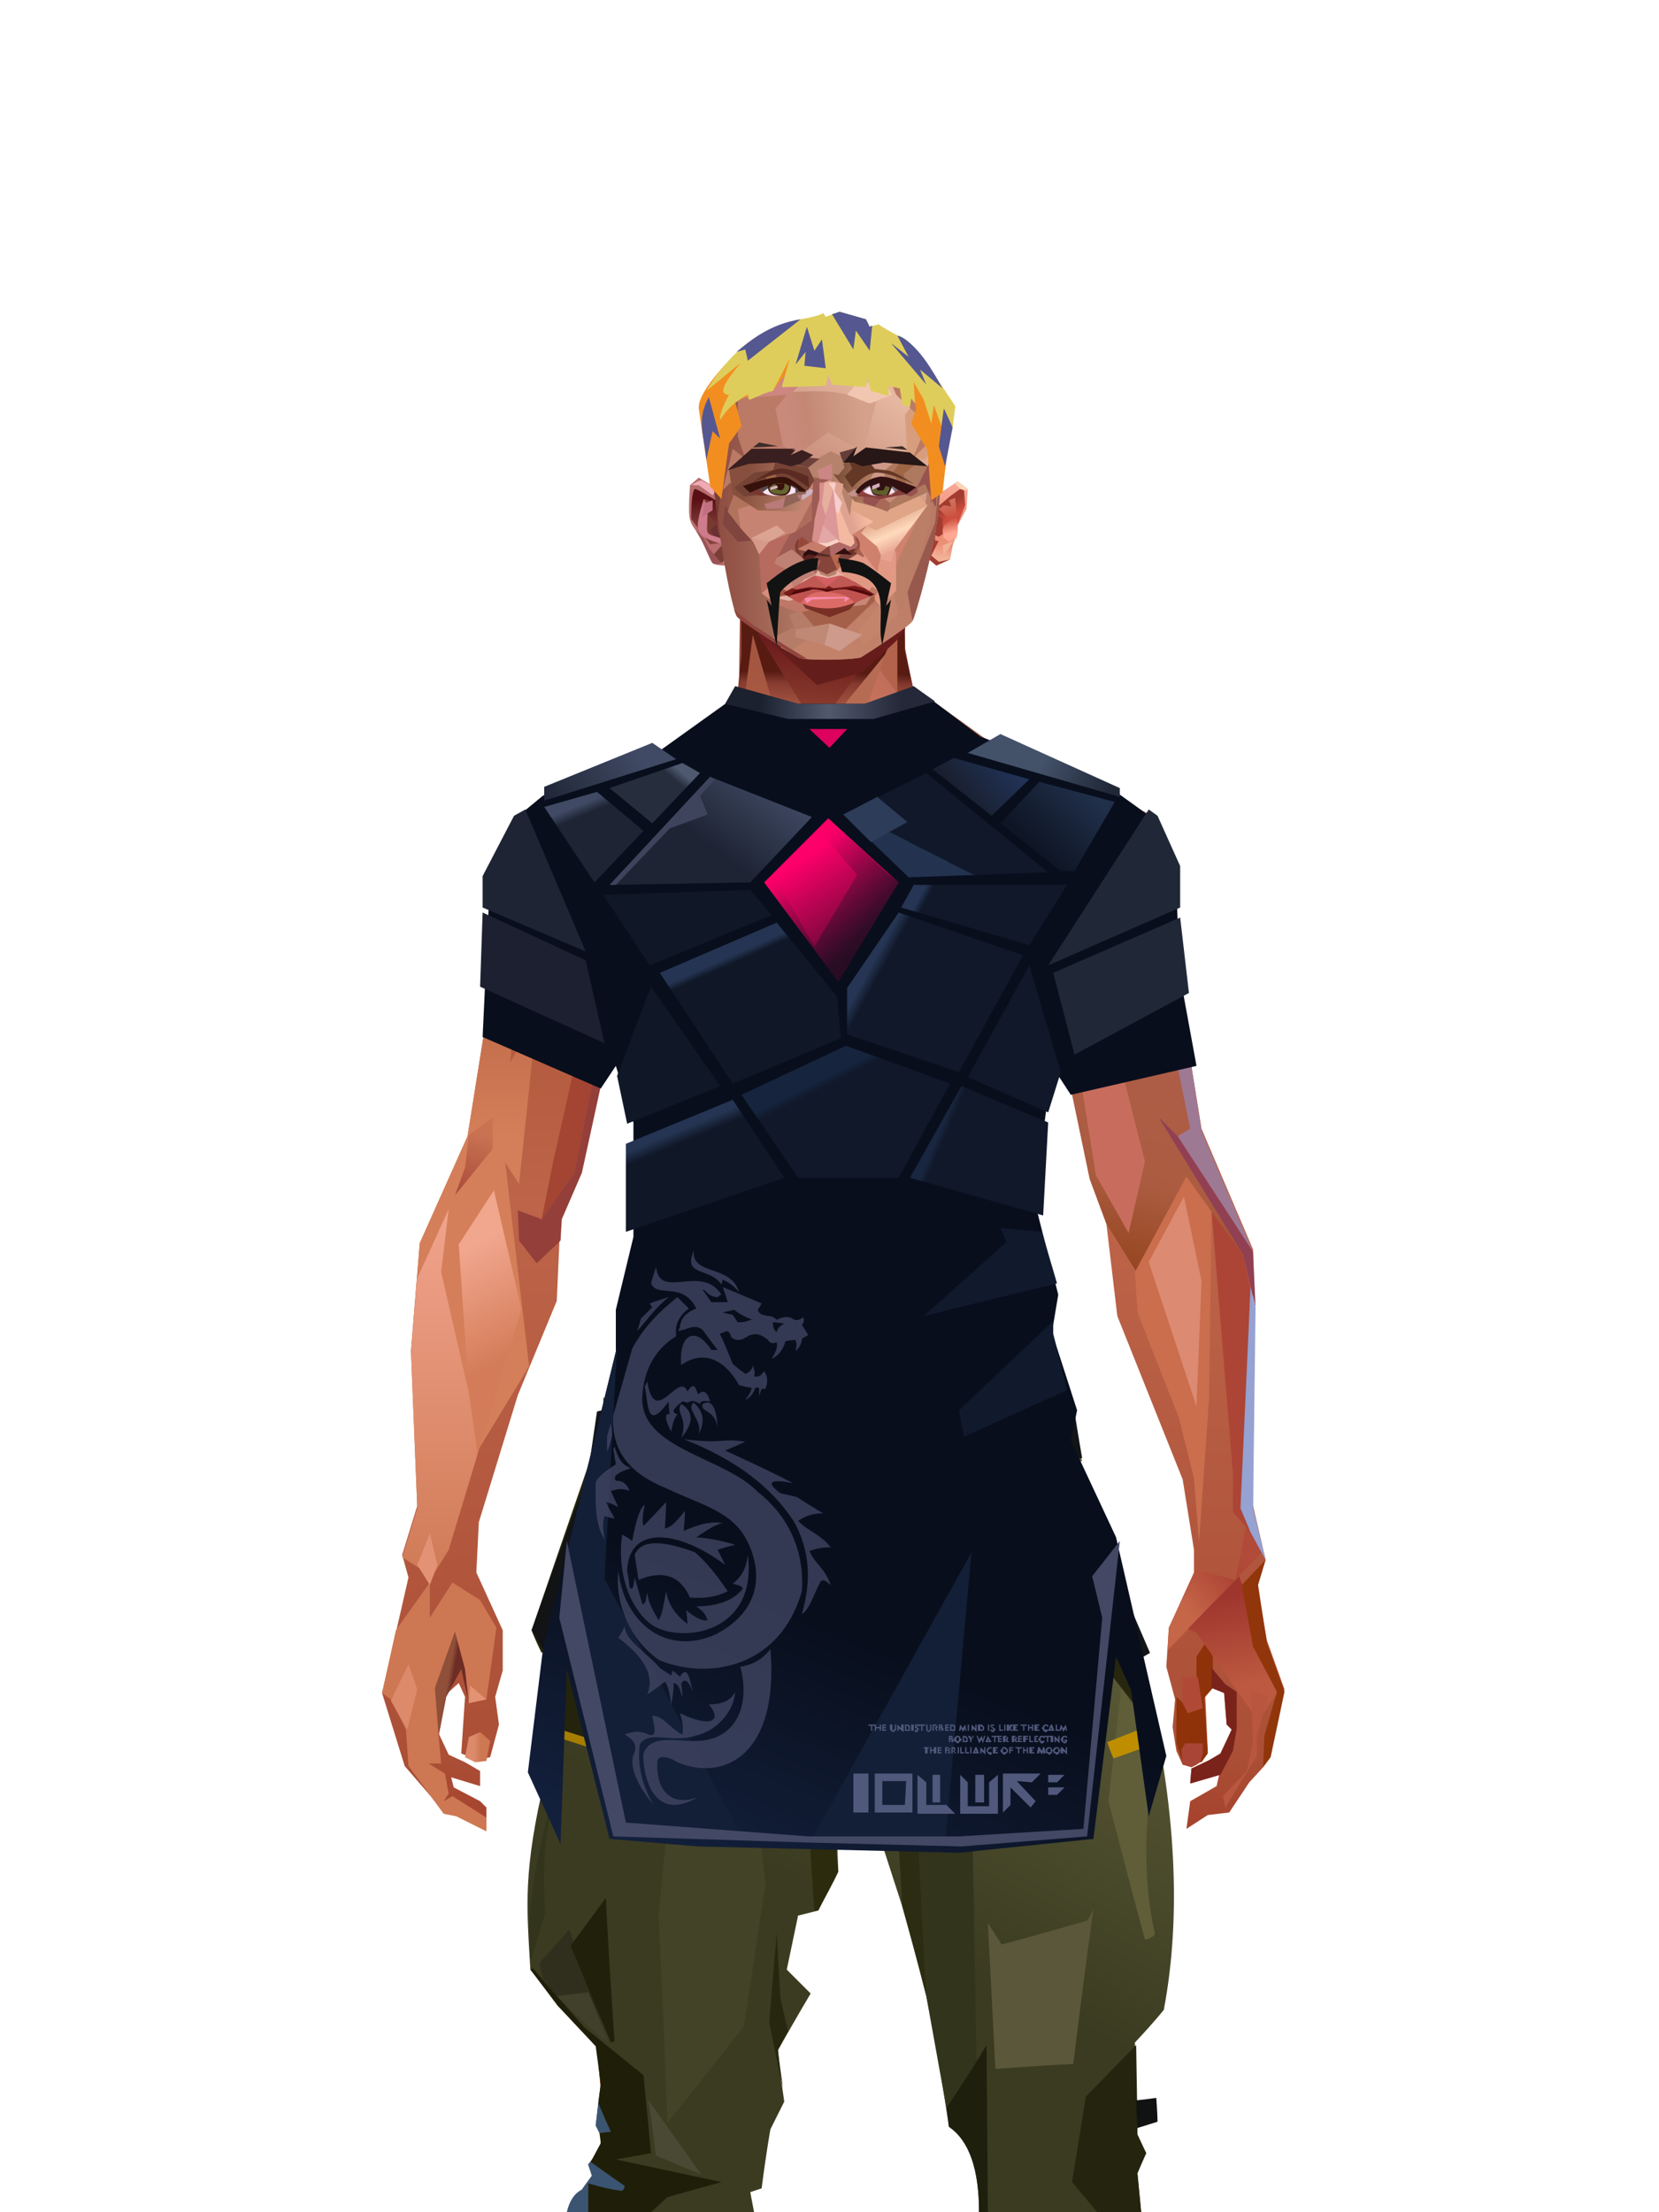 <?xml version="1.0" encoding="UTF-8"?>
<svg xmlns="http://www.w3.org/2000/svg" xmlns:xlink="http://www.w3.org/1999/xlink" width="1320px" height="1760px" viewBox="0 0 1320 1760" version="1.1">
<defs>
</defs>

<defs>
<linearGradient x1="50%" y1="6%" x2="50%" y2="99%" id="id-male-6.6_base_5-0">
<stop stop-color="#914537" offset="0%">
</stop>
<stop stop-color="#d47f5c" offset="8%">
</stop>
<stop stop-color="#b1583c" offset="20%">
</stop>
<stop stop-color="#bd6449" offset="34%">
</stop>
<stop stop-color="#ab4f36" offset="71%">
</stop>
<stop stop-color="#890000" offset="100%">
</stop>
</linearGradient>
<linearGradient x1="50%" y1="-10%" x2="50%" y2="84%" id="id-male-6.6_base_5-1">
<stop stop-color="#b05a3c" offset="0%">
</stop>
<stop stop-color="#d47f59" offset="49%">
</stop>
<stop stop-color="#d47f59" offset="100%">
</stop>
</linearGradient>
<linearGradient x1="57%" y1="50%" x2="47%" y2="56%" id="id-male-6.6_base_5-2">
<stop stop-color="#893810" offset="0%">
</stop>
<stop stop-color="#883c15" offset="100%">
</stop>
</linearGradient>
<linearGradient x1="45%" y1="35%" x2="55%" y2="47%" id="id-male-6.6_base_5-3">
<stop stop-color="#b87263" offset="0%">
</stop>
<stop stop-color="#94451b" offset="100%">
</stop>
</linearGradient>
<linearGradient x1="54%" y1="31%" x2="47%" y2="81%" id="id-male-6.6_base_5-4">
<stop stop-color="#b3634b" offset="0%">
</stop>
<stop stop-color="#af5e4a" offset="20%">
</stop>
<stop stop-color="#ab5c40" offset="60%">
</stop>
<stop stop-color="#94441e" offset="81%">
</stop>
<stop stop-color="#8d3b18" offset="100%">
</stop>
</linearGradient>
<linearGradient x1="43%" y1="38%" x2="54%" y2="44%" id="id-male-6.6_base_5-5">
<stop stop-color="#8f4f38" offset="0%">
</stop>
<stop stop-color="#6d2c24" offset="100%">
</stop>
</linearGradient>
<linearGradient x1="50%" y1="40%" x2="58%" y2="82%" id="id-male-6.6_base_5-6">
<stop stop-color="#ce8466" offset="0%">
</stop>
<stop stop-color="#a34a3b" offset="100%">
</stop>
</linearGradient>
<linearGradient x1="50%" y1="41%" x2="49%" y2="66%" id="id-male-6.6_base_5-7">
<stop stop-color="#571b12" offset="0%">
</stop>
<stop stop-color="#863b30" offset="27%">
</stop>
<stop stop-color="#ac5d46" offset="100%">
</stop>
</linearGradient>
<linearGradient x1="63%" y1="4%" x2="25%" y2="77%" id="id-male-6.6_base_5-8">
<stop stop-color="#ec9e83" offset="0%">
</stop>
<stop stop-color="#f0a38d" offset="55%">
</stop>
<stop stop-color="#d88566" offset="100%">
</stop>
</linearGradient>
<linearGradient x1="50%" y1="23%" x2="41%" y2="77%" id="id-male-6.6_base_5-9">
<stop stop-color="#6b1b1c" offset="0%">
</stop>
<stop stop-color="#883a2c" offset="100%">
</stop>
</linearGradient>
<linearGradient x1="47%" y1="22%" x2="55%" y2="89%" id="id-male-6.6_base_5-10">
<stop stop-color="#a55640" offset="0%">
</stop>
<stop stop-color="#ad5c43" offset="100%">
</stop>
</linearGradient>
<linearGradient x1="86%" y1="87%" x2="11%" y2="66%" id="id-male-6.6_base_5-11">
<stop stop-color="#9f4b3c" offset="0%">
</stop>
<stop stop-color="#a95946" offset="100%">
</stop>
</linearGradient>
<linearGradient x1="71%" y1="11%" x2="50%" y2="100%" id="id-male-6.6_base_5-12">
<stop stop-color="#b1583c" offset="0%" stop-opacity="0">
</stop>
<stop stop-color="#b46953" offset="100%">
</stop>
</linearGradient>
<linearGradient x1="66%" y1="46%" x2="56%" y2="43%" id="id-male-6.6_base_5-13">
<stop stop-color="#914640" offset="0%">
</stop>
<stop stop-color="#8e3b3d" offset="100%">
</stop>
</linearGradient>
<linearGradient x1="100%" y1="41%" x2="50%" y2="63%" id="id-male-6.6_base_5-14">
<stop stop-color="#6a1b1c" offset="0%">
</stop>
<stop stop-color="#631d1a" offset="100%">
</stop>
</linearGradient>
<linearGradient x1="69%" y1="20%" x2="50%" y2="100%" id="id-male-6.6_base_5-15">
<stop stop-color="#a0493e" offset="0%">
</stop>
<stop stop-color="#ab5c49" offset="100%">
</stop>
</linearGradient>
<linearGradient x1="36%" y1="20%" x2="57%" y2="81%" id="id-male-6.6_base_5-16">
<stop stop-color="#e39d82" offset="0%">
</stop>
<stop stop-color="#c3795d" offset="100%">
</stop>
</linearGradient>
<linearGradient x1="26%" y1="83%" x2="92%" y2="50%" id="id-male-6.6_base_5-17">
<stop stop-color="#d7835f" offset="0%">
</stop>
<stop stop-color="#ad6545" offset="100%" stop-opacity="0">
</stop>
</linearGradient>
<linearGradient x1="17%" y1="56%" x2="85%" y2="45%" id="id-male-6.6_base_5-18">
<stop stop-color="#e49478" offset="0%">
</stop>
<stop stop-color="#ca8266" offset="52%">
</stop>
<stop stop-color="#bf6e50" offset="100%">
</stop>
</linearGradient>
<linearGradient x1="17%" y1="24%" x2="70%" y2="81%" id="id-male-6.6_base_5-19">
<stop stop-color="#ed9e85" offset="0%">
</stop>
<stop stop-color="#b9694f" offset="100%">
</stop>
</linearGradient>
<linearGradient x1="26%" y1="42%" x2="80%" y2="75%" id="id-male-6.6_base_5-20">
<stop stop-color="#eda186" offset="0%">
</stop>
<stop stop-color="#d68360" offset="100%" stop-opacity="0">
</stop>
</linearGradient>
<linearGradient x1="29%" y1="56%" x2="77%" y2="50%" id="id-male-6.6_base_5-21">
<stop stop-color="#f4ab96" offset="0%">
</stop>
<stop stop-color="#dd9470" offset="100%" stop-opacity="0">
</stop>
</linearGradient>
<linearGradient x1="74%" y1="24%" x2="34%" y2="74%" id="id-male-6.6_base_5-22">
<stop stop-color="#c16e5c" offset="0%">
</stop>
<stop stop-color="#d07957" offset="100%">
</stop>
</linearGradient>
<linearGradient x1="66%" y1="100%" x2="40%" y2="0%" id="id-male-6.6_base_5-23">
<stop stop-color="#c86f52" offset="0%">
</stop>
<stop stop-color="#f1a793" offset="46%">
</stop>
<stop stop-color="#ce7854" offset="100%">
</stop>
</linearGradient>
<linearGradient x1="28%" y1="76%" x2="73%" y2="20%" id="id-male-6.6_base_5-24">
<stop stop-color="#c56649" offset="0%">
</stop>
<stop stop-color="#ae4636" offset="67%">
</stop>
<stop stop-color="#b24a39" offset="100%">
</stop>
</linearGradient>
<linearGradient x1="52%" y1="13%" x2="59%" y2="75%" id="id-male-6.6_base_5-25">
<stop stop-color="#9f362e" offset="0%">
</stop>
<stop stop-color="#bc5940" offset="100%">
</stop>
</linearGradient>
<linearGradient x1="66%" y1="59%" x2="24%" y2="66%" id="id-male-6.6_base_5-26">
<stop stop-color="#ab5c47" offset="0%">
</stop>
<stop stop-color="#ce8467" offset="100%">
</stop>
</linearGradient>
<linearGradient x1="41%" y1="11%" x2="61%" y2="81%" id="id-male-6.6_base_5-27">
<stop stop-color="#de8c76" offset="0%">
</stop>
<stop stop-color="#bb5a4a" offset="100%">
</stop>
</linearGradient>
<linearGradient x1="19%" y1="58%" x2="66%" y2="43%" id="id-male-6.6_base_5-28">
<stop stop-color="#e09d85" offset="0%">
</stop>
<stop stop-color="#c68266" offset="100%">
</stop>
</linearGradient>
<linearGradient x1="73%" y1="50%" x2="30%" y2="53%" id="id-male-6.6_base_5-29">
<stop stop-color="#9b5f42" offset="0%">
</stop>
<stop stop-color="#b67b61" offset="100%">
</stop>
</linearGradient>
<linearGradient x1="31%" y1="0%" x2="50%" y2="100%" id="id-male-6.6_base_5-30">
<stop stop-color="#eea190" offset="0%">
</stop>
<stop stop-color="#e69987" offset="100%">
</stop>
</linearGradient>
<linearGradient x1="29%" y1="43%" x2="65%" y2="100%" id="id-male-6.6_base_5-31">
<stop stop-color="#e4987e" offset="0%">
</stop>
<stop stop-color="#c76d4e" offset="100%">
</stop>
</linearGradient>
<linearGradient x1="13%" y1="78%" x2="84%" y2="50%" id="id-male-6.6_base_5-32">
<stop stop-color="#c87e68" offset="0%">
</stop>
<stop stop-color="#cb715f" offset="100%">
</stop>
</linearGradient>
<linearGradient x1="50%" y1="0%" x2="36%" y2="100%" id="id-male-6.6_base_5-33">
<stop stop-color="#e6977f" offset="0%">
</stop>
<stop stop-color="#de8d74" offset="100%">
</stop>
</linearGradient>
<linearGradient x1="50%" y1="28%" x2="64%" y2="55%" id="id-male-6.6_base_5-34">
<stop stop-color="#e49777" offset="0%">
</stop>
<stop stop-color="#df8e6e" offset="100%">
</stop>
</linearGradient>
<linearGradient x1="40%" y1="55%" x2="62%" y2="71%" id="id-male-6.6_base_5-35">
<stop stop-color="#ce7853" offset="0%">
</stop>
<stop stop-color="#c46c4c" offset="100%">
</stop>
</linearGradient>
<linearGradient x1="9%" y1="37%" x2="88%" y2="55%" id="id-male-6.6_base_5-36">
<stop stop-color="#ad5d46" offset="0%">
</stop>
<stop stop-color="#913a39" offset="100%">
</stop>
</linearGradient>
<linearGradient x1="62%" y1="19%" x2="50%" y2="100%" id="id-male-6.6_base_5-37">
<stop stop-color="#ca7352" offset="0%">
</stop>
<stop stop-color="#ab4d3c" offset="100%">
</stop>
</linearGradient>
<linearGradient x1="45%" y1="18%" x2="51%" y2="67%" id="id-male-6.6_base_5-38">
<stop stop-color="#f1a68e" offset="0%">
</stop>
<stop stop-color="#d47c59" offset="100%">
</stop>
</linearGradient>
<linearGradient x1="50%" y1="0%" x2="50%" y2="100%" id="id-male-6.6_base_5-39">
<stop stop-color="#f1a38c" offset="0%">
</stop>
<stop stop-color="#d07b57" offset="100%">
</stop>
</linearGradient>
<linearGradient x1="45%" y1="50%" x2="58%" y2="50%" id="id-male-6.6_base_5-40">
<stop stop-color="#a84b37" offset="0%">
</stop>
<stop stop-color="#cd7c64" offset="100%">
</stop>
</linearGradient>
<linearGradient x1="33%" y1="74%" x2="77%" y2="42%" id="id-male-6.6_base_5-41">
<stop stop-color="#c47259" offset="0%">
</stop>
<stop stop-color="#c87355" offset="100%">
</stop>
</linearGradient>
<linearGradient x1="63%" y1="59%" x2="38%" y2="59%" id="id-male-6.6_base_5-42">
<stop stop-color="#ce7753" offset="0%">
</stop>
<stop stop-color="#dc8a6a" offset="100%">
</stop>
</linearGradient>
<linearGradient x1="50%" y1="0%" x2="50%" y2="100%" id="id-male-6.6_base_5-43">
<stop stop-color="#cc8672" offset="0%">
</stop>
<stop stop-color="#a24638" offset="100%">
</stop>
</linearGradient>
<linearGradient x1="47%" y1="47%" x2="53%" y2="50%" id="id-male-6.6_base_5-44">
<stop stop-color="#ca9b87" offset="0%">
</stop>
<stop stop-color="#a04c40" offset="100%">
</stop>
</linearGradient>
<linearGradient x1="50%" y1="0%" x2="50%" y2="100%" id="id-male-6.6_base_5-45">
<stop stop-color="#ab5b4f" offset="0%">
</stop>
<stop stop-color="#ab5a53" offset="100%">
</stop>
</linearGradient>
<linearGradient x1="50%" y1="11%" x2="50%" y2="100%" id="id-male-6.6_base_5-46">
<stop stop-color="#b98472" offset="0%">
</stop>
<stop stop-color="#cd8870" offset="100%">
</stop>
</linearGradient>
<linearGradient x1="0%" y1="55%" x2="100%" y2="55%" id="id-male-6.6_base_5-47">
<stop stop-color="#b6746e" offset="0%">
</stop>
<stop stop-color="#9e4248" offset="100%">
</stop>
</linearGradient>
<linearGradient x1="50%" y1="37%" x2="50%" y2="100%" id="id-male-6.6_base_5-48">
<stop stop-color="#c1846e" offset="0%">
</stop>
<stop stop-color="#a32e2c" offset="100%">
</stop>
</linearGradient>
<linearGradient x1="49%" y1="41%" x2="51%" y2="77%" id="id-male-6.6_base_5-49">
<stop stop-color="#9f5844" offset="0%">
</stop>
<stop stop-color="#872f14" offset="59%">
</stop>
<stop stop-color="#a44b3b" offset="100%">
</stop>
</linearGradient>
<linearGradient x1="33%" y1="47%" x2="59%" y2="56%" id="id-male-6.6_base_5-50">
<stop stop-color="#a55b45" offset="0%">
</stop>
<stop stop-color="#763517" offset="100%">
</stop>
</linearGradient>
</defs>
<g transform="translate(304,473)" id="id-male-6.6_base_5-51">
<polygon points="174 662 139 824 137 906 146 1082 171 1154 176 1211 174 1230 175 1284 287 1284 284 1265 308 1195 306 1124 345 952 343 912 353 879 362 881 371 877 383 904 391 970 434 1079 457 1202 475 1252 475 1284 596 1284 600 1225 591 1146 609 1103 612 997 596 842 545 671 539 640 528 606 531 569 509 498 522 403 539 360 539 348 563 464 576 498 585 574 637 704 646 760 646 778 626 822 624 853 631 879 629 901 632 920 637 931 647 931 657 920 655 877 659 867 670 874 672 899 676 903 667 923 644 934 643 945 666 939 664 948 643 960 640 982 657 971 674 969 690 945 701 933 704 926 707 923 713 892 718 871 704 832 696 786 703 768 693 725 693 521 652 425 629 282 626 203 612 175 567 156 548 141 530 139 479 114 422 73 416 42 415 1 285 0 284 73 279 83 242 114 196 137 171 139 155 156 108 175 91 228 91 287 68 431 30 516 23 602 28 725 16 764 21 782 0 874 18 932 49 968 59 970 83 982 83 965 78 960 57 949 55 941 78 948 78 936 66 929 53 923 45 906 51 875 61 866 66 877 63 922 75 927 86 925 93 899 90 877 96 856 96 824 75 778 77 738 108 637 139 562 142 495 159 458 180 358 199 403 203 461 211 504 188 564 191 608" fill="url(#id-male-6.6_base_5-0)" id="id-male-6.6_base_5-52">
</polygon>
<polygon points="91 287 68 431 30 516 23 602 72 688 117 614 98 452 109 469 123 336 102 372 109 294 88 309 109 285" fill="url(#id-male-6.6_base_5-1)" id="id-male-6.6_base_5-52">
</polygon>
<polygon points="383 906 391 972 434 1081 457 1204 475 1254 475 1287 596 1287 600 1226 591 1148 609 1105 612 999 602 904 584 908 584 846 535 683 456 705 382 878" fill="url(#id-male-6.6_base_5-2)" id="id-male-6.6_base_5-52">
</polygon>
<polygon points="137 907 146 1083 171 1156 176 1212 174 1232 175 1286 175 1287 287 1287 284 1266 308 1197 306 1126 345 954 343 923 293 814 263 724 247 711" fill="url(#id-male-6.6_base_5-3)" id="id-male-6.6_base_5-52">
</polygon>
<polygon points="545 673 539 641 528 608 531 571 509 500 522 405 539 361 539 350 563 465 576 500 601 540 660 491 688 529 652 427 629 283 626 205 612 177 568 157 548 142 530 141 479 116 422 75 416 44 415 3 360 3 360 715 462 724" fill="url(#id-male-6.6_base_5-4)" id="id-male-6.6_base_5-52">
</polygon>
<polygon points="83 984 59 972 49 970 21 932 19 903 7 879 0 874 11 824 38 786 38 814 56 786 78 800 91 822 83 879 69 882 63 855 51 877 45 908 47 930 37 930 50 938 53 954 49 960 56 956 83 973" fill="#ce7753" id="id-male-6.6_base_5-57">
</polygon>
<polygon points="66 855 69 882 63 855 51 877 45 908 42 870 58 825" fill="url(#id-male-6.6_base_5-5)" id="id-male-6.6_base_5-57">
</polygon>
<polygon points="83 879 69 882 70 868" fill="#e39273" id="id-male-6.6_base_5-57">
</polygon>
<polygon points="481 376 513 349 558 291 522 368" fill="#a2656c" id="id-male-6.6_base_5-60">
</polygon>
<polygon points="313 697 260 560 246 448 259 424 355 408 361 366 317 404 285 409 267 378 313 343 394 351 431 378 420 404 368 399 371 404 449 421 466 441 449 510 466 547 406 697 358 717" fill="url(#id-male-6.6_base_5-6)" id="id-male-6.6_base_5-61">
</polygon>
<polygon points="410 90 430 82 423 76 416 45 416 7 286 9 286 48 283 76 278 86 244 114 195 139 366 139 390 70 410 26" fill="url(#id-male-6.6_base_5-7)" id="id-male-6.6_base_5-62">
</polygon>
<polygon points="182 180 133 231 97 289 97 231 113 182 165 159" fill="url(#id-male-6.6_base_5-8)" id="id-male-6.6_base_5-63">
</polygon>
<polygon points="346 107 384 55 409 31 414 23 299 31" fill="url(#id-male-6.6_base_5-9)" id="id-male-6.6_base_5-64">
</polygon>
<polygon points="287 93 295 32 323 129" fill="url(#id-male-6.6_base_5-10)" id="id-male-6.6_base_5-65">
</polygon>
<polygon points="336 139 314 151 270 146 224 139" fill="#c0775d" id="id-male-6.6_base_5-66">
</polygon>
<polygon points="410 84 409 136 461 129" fill="url(#id-male-6.6_base_5-11)" id="id-male-6.6_base_5-67">
</polygon>
<polygon points="173 246 167 286 191 351 263 386 328 330 359 330 359 152 348 139 336 139 309 152" fill="url(#id-male-6.6_base_5-12)" id="id-male-6.6_base_5-68">
</polygon>
<polygon points="464 159 516 190 500 159" fill="url(#id-male-6.6_base_5-13)" id="id-male-6.6_base_5-69">
</polygon>
<polygon points="302 31 346 72 382 62 409 37 416 28 416 13" fill="url(#id-male-6.6_base_5-14)" id="id-male-6.6_base_5-70">
</polygon>
<polygon points="263 151 191 202 219 151" fill="#bb6d52" id="id-male-6.6_base_5-71">
</polygon>
<polygon points="154 206 170 170 122 188" fill="#ffb4a1" id="id-male-6.6_base_5-72">
</polygon>
<polygon points="358 285 344 299 323 318 305 354 358 345 354 305" fill="url(#id-male-6.6_base_5-15)" id="id-male-6.6_base_5-73">
</polygon>
<polygon points="260 361 265 387 203 371 191 347" fill="#9e4d3d" id="id-male-6.6_base_5-74">
</polygon>
<polygon points="198 362 181 359 167 284" fill="#760000" id="id-male-6.6_base_5-75">
</polygon>
<polygon points="477 341 477 335 488 326 496 325 509 338 496 348 485 354" fill="#883232" id="id-male-6.6_base_5-76">
</polygon>
<polygon points="314 151 342 220 317 293 237 351 209 318 172 251 185 205 270 146" fill="url(#id-male-6.6_base_5-16)" id="id-male-6.6_base_5-77">
</polygon>
<polygon points="314 151 330 238 209 318 172 251 185 205 270 146" fill="url(#id-male-6.6_base_5-17)" id="id-male-6.6_base_5-77">
</polygon>
<polygon points="314 151 350 205 220 227 185 205 270 146" fill="url(#id-male-6.6_base_5-18)" opacity="0.369" id="id-male-6.6_base_5-77">
</polygon>
<polygon points="211 335 223 322 242 327 244 332 235 353 213 349" fill="#983d37" id="id-male-6.6_base_5-80">
</polygon>
<polygon points="224 339 226 342 226 345 222 349 235 350 242 333 230 338 227 335" fill="#a6607c" id="id-male-6.6_base_5-81">
</polygon>
<polygon points="488 343 491 347 486 351 479 338 489 327 495 327 493 336" fill="#a84e5a" id="id-male-6.6_base_5-82">
</polygon>
<polygon points="485 339 488 343 493 337" fill="#d57d5e" id="id-male-6.6_base_5-83">
</polygon>
<polygon points="359 162 359 291 406 325 455 347 529 267 463 182 415 166" fill="url(#id-male-6.6_base_5-19)" id="id-male-6.6_base_5-84">
</polygon>
<polygon points="359 178 359 281 391 302 391 249 489 270 461 189 415 166" fill="url(#id-male-6.6_base_5-20)" id="id-male-6.6_base_5-84">
</polygon>
<polygon points="359 178 359 219 472 220 461 189 415 166 371 163" fill="url(#id-male-6.6_base_5-21)" id="id-male-6.6_base_5-84">
</polygon>
<polygon points="358 178 372 168 440 156 413 137 378 158 411 80 396 60 358 146" fill="url(#id-male-6.6_base_5-22)" id="id-male-6.6_base_5-87">
</polygon>
<polygon points="346 140 358 152 372 129 400 48 369 86 364 130" fill="#b66b53" id="id-male-6.6_base_5-88">
</polygon>
<polygon points="591 281 601 226 559 159 514 159 523 138 499 156 571 263" fill="url(#id-male-6.6_base_5-23)" id="id-male-6.6_base_5-89">
</polygon>
<polygon points="609 298 626 332 629 285 627 227 614 207 617 251" fill="#9a84a9" id="id-male-6.6_base_5-90">
</polygon>
<polygon points="554 159 567 157 612 177 614 192 579 175 603 207 601 226" fill="#c2694b" id="id-male-6.6_base_5-91">
</polygon>
<polygon points="625 840 700 762 688 738 679 784 648 776 626 822" fill="url(#id-male-6.6_base_5-24)" id="id-male-6.6_base_5-92">
</polygon>
<polygon points="648 862 648 845 661 825 661 870 654 878 657 922 652 929 637 929 632 914 632 893 632 877 644 888" fill="#8f3209" id="id-male-6.6_base_5-93">
</polygon>
<polygon points="554 375 577 333 607 451 594 508 568 462" fill="#c86d5d" id="id-male-6.6_base_5-94">
</polygon>
<polygon points="641 823 648 826 697 896 713 873 682 781" fill="url(#id-male-6.6_base_5-25)" id="id-male-6.6_base_5-92">
</polygon>
<polygon points="623 326 643 425 633 431 693 523 652 427 636 326 625 315" fill="#9e7994" id="id-male-6.6_base_5-96">
</polygon>
<polygon points="628 274 638 339 623 314" fill="#8e465a" id="id-male-6.6_base_5-97">
</polygon>
<polygon points="693 523 695 567 685 525 618 416 633 431" fill="#913f53" id="id-male-6.6_base_5-98">
</polygon>
<polygon points="640 463 599 539 601 571 634 655 646 703 650 754 658 640 660 491" fill="#ca6e4e" id="id-male-6.6_base_5-99">
</polygon>
<polygon points="610 531 648 646 652 546 638 479" fill="#dc8a72" id="id-male-6.6_base_5-99">
</polygon>
<polygon points="693 748 677 730 677 700 660 491 685 525 691 552 684 727" fill="#ac4536" id="id-male-6.6_base_5-101">
</polygon>
<polygon points="691 746 703 768 693 727 695 567 691 551 683 727" fill="#95a2d2" id="id-male-6.6_base_5-102">
</polygon>
<polygon points="260 559 310 683 355 716 263 713 238 685 195 582" fill="url(#id-male-6.6_base_5-26)" id="id-male-6.6_base_5-103">
</polygon>
<polygon points="637 931 636 919 639 914 653 914 653 922 651 929 648 931 644 933" fill="#a84536" id="id-male-6.6_base_5-104">
</polygon>
<polygon points="637 861 637 882 641 890 653 886 649 861" fill="#b14937" id="id-male-6.6_base_5-105">
</polygon>
<polygon points="691 871 693 912 688 936 669 956 671 965 696 924 696 909 705 877" fill="#b85640" id="id-male-6.6_base_5-106">
</polygon>
<polygon points="703 768 684 788 693 837 712 873 702 908 701 933 707 925 718 873 704 834 697 788" fill="#91350b" id="id-male-6.6_base_5-107">
</polygon>
<polygon points="667 939 643 946 644 934 657 928 667 922 676 903 672 899 670 874 660 870 660 854 671 867 680 873 680 902 677 920" fill="#7a231b" id="id-male-6.6_base_5-108">
</polygon>
<polygon points="361 510 359 634 426 561 420 535" fill="url(#id-male-6.6_base_5-27)" opacity="0.626" id="id-male-6.6_base_5-109">
</polygon>
<polygon points="319 403 289 399 268 380 313 343 361 348 362 372" fill="url(#id-male-6.6_base_5-28)" id="id-male-6.6_base_5-110">
</polygon>
<polygon points="171 141 168 151 180 151 204 139 196 138" fill="url(#id-male-6.6_base_5-29)" id="id-male-6.6_base_5-111">
</polygon>
<polygon points="359 308 362 360 382 334" fill="#dd9481" opacity="0.625" id="id-male-6.6_base_5-112">
</polygon>
<polygon points="360 546 360 584 387 551 374 540" fill="url(#id-male-6.6_base_5-30)" opacity="0.626" id="id-male-6.6_base_5-113">
</polygon>
<polygon points="346 542 360 547 373 540 360 534" fill="#86000c" id="id-male-6.6_base_5-114">
</polygon>
<polygon points="325 545 277 503 259 561 308 579" fill="url(#id-male-6.6_base_5-31)" opacity="0.758" id="id-male-6.6_base_5-115">
</polygon>
<polygon points="389 499 460 467 449 510 404 520" fill="url(#id-male-6.6_base_5-32)" id="id-male-6.6_base_5-116">
</polygon>
<polygon points="364 491 361 403 420 428" fill="url(#id-male-6.6_base_5-33)" opacity="0.758" id="id-male-6.6_base_5-117">
</polygon>
<polygon points="262 446 333 446 323 469 279 492" fill="url(#id-male-6.6_base_5-34)" opacity="0.758" id="id-male-6.6_base_5-118">
</polygon>
<polygon points="259 425 279 496 259 561 236 528 213 443 227 425 243 447" fill="url(#id-male-6.6_base_5-35)" id="id-male-6.6_base_5-119">
</polygon>
<polygon points="412 343 444 374 466 383 499 351 447 354 416 339" fill="url(#id-male-6.6_base_5-36)" id="id-male-6.6_base_5-120">
</polygon>
<polygon points="164 252 163 278 128 284" fill="#953f32" id="id-male-6.6_base_5-121">
</polygon>
<polygon points="58 478 88 441 88 416 69 430 66 456" fill="url(#id-male-6.6_base_5-37)" id="id-male-6.6_base_5-122">
</polygon>
<polygon points="76 684 69 634 61 517 89 474 111 569" fill="url(#id-male-6.6_base_5-38)" id="id-male-6.6_base_5-123">
</polygon>
<polygon points="53 489 47 539 69 635 76 684 53 760 40 781 16 766 28 727 23 604 28 544" fill="url(#id-male-6.6_base_5-39)" id="id-male-6.6_base_5-124">
</polygon>
<polygon points="136 452 127 497 153 460 177 340 170 300" fill="#a34532" id="id-male-6.6_base_5-125">
</polygon>
<polygon points="181 359 159 460 143 497 142 514 123 532 109 514 108 490 127 497 153 460 177 340" fill="#943f3a" id="id-male-6.6_base_5-125">
</polygon>
<polygon points="38 747 28 772 38 788 44 772" fill="#e39275" id="id-male-6.6_base_5-127">
</polygon>
<polygon points="359 379 342 413 361 444 377 417" fill="url(#id-male-6.6_base_5-40)" id="id-male-6.6_base_5-128">
</polygon>
<polygon points="196 581 260 561 229 519" fill="url(#id-male-6.6_base_5-41)" id="id-male-6.6_base_5-129">
</polygon>
<polygon points="74 929 66 925 69 909 78 905 86 912 83 928" fill="url(#id-male-6.6_base_5-42)" id="id-male-6.6_base_5-130">
</polygon>
<polygon points="20 903 7 880 21 851 28 871" fill="#dc8a6a" id="id-male-6.6_base_5-131">
</polygon>
<polygon points="218 1123 203 1040 191 913 171 1090 182 1169 230 1208 261 1237 270 1213 234 1175 212 1157 272 1191 281 1169" fill="url(#id-male-6.6_base_5-43)" opacity="0.808" id="id-male-6.6_base_5-132">
</polygon>
<polygon points="182 1207 181 1155 213 1106 236 1166 230 1210" fill="#b15d4d" id="id-male-6.6_base_5-133">
</polygon>
<polygon points="187 902 211 1137 227 1161 275 1187 299 1137 272 1009 299 918 269 791 211 836" fill="url(#id-male-6.6_base_5-44)" id="id-male-6.6_base_5-134">
</polygon>
<polygon points="288 1079 311 1040 311 942 295 903 264 1019 275 1188 301 1137" fill="url(#id-male-6.6_base_5-45)" id="id-male-6.6_base_5-135">
</polygon>
<polygon points="584 908 604 1008 608 1106 614 998 599 887" fill="#948ab4" id="id-male-6.6_base_5-136">
</polygon>
<polygon points="430 886 488 1140 535 1115 561 925 566 886 536 816 500 786" fill="url(#id-male-6.6_base_5-46)" opacity="0.792" id="id-male-6.6_base_5-137">
</polygon>
<polygon points="581 921 588 1011 584 1112 576 1162 544 1046 566 886" fill="url(#id-male-6.6_base_5-47)" id="id-male-6.6_base_5-138">
</polygon>
<polygon points="561 1247 518 1200 472 1112 494 931 505 931 594 1188 579 1244" fill="url(#id-male-6.6_base_5-48)" id="id-male-6.6_base_5-139">
</polygon>
<polygon points="531 1221 539 1263 536 1269 516 1287 509 1287 500 1263 513 1199 488 1226 462 1170 472 1101 427 1010 398 877 469 771 518 739 536 818 500 787 433 890 477 1078 534 1212" fill="url(#id-male-6.6_base_5-49)" id="id-male-6.6_base_5-140">
</polygon>
<polygon points="321 1058 284 852 258 721 266 733 371 879 362 883 354 881 343 914 345 954" fill="#99513d" id="id-male-6.6_base_5-141">
</polygon>
<polygon points="429 1068 424 875 536 705 454 704 380 865 384 906 391 972" fill="#9b4949" opacity="0.394" id="id-male-6.6_base_5-142">
</polygon>
<polygon points="175 1262 194 1287 206 1287 225 1226 213 1249 175 1221 174 1232" fill="#792e06" id="id-male-6.6_base_5-143">
</polygon>
<polygon points="528 1227 554 1234 569 1169 549 1168" fill="#b9645b" id="id-male-6.6_base_5-144">
</polygon>
<polygon points="546 678 545 672 539 641 528 608 531 571 509 500 522 405 539 361 539 350 547 389 542 330 558 289 517 369 528 369 517 411 499 442 509 465 488 531 507 525 522 585 449 724" fill="#792e2e" id="id-male-6.6_base_5-52">
</polygon>
<polygon points="402 722 490 609 522 585 449 723" fill="#9e4c3c" id="id-male-6.6_base_5-146">
</polygon>
<polygon points="174 664 139 826 137 907 139 937 238 690 352 886 354 881 362 883 371 879 383 906 471 773 548 712 596 844 545 673 539 641 478 697 449 723 278 705 232 657 188 566 191 610" fill="url(#id-male-6.6_base_5-50)" id="id-male-6.6_base_5-52">
</polygon>
<polygon points="139 836 225 709 167 697 139 826" fill="#8f361d" id="id-male-6.6_base_5-148">
</polygon>
<polygon points="518 734 596 843 547 678" fill="#711c13" id="id-male-6.6_base_5-149">
</polygon>
<polygon points="415 778 447 726 314 744 329 762" fill="#af5544" opacity="0.52" id="id-male-6.6_base_5-52">
</polygon>
<polygon points="411 685 463 666 456 573" fill="#823a34" id="id-male-6.6_base_5-151">
</polygon>
</g>
<defs>
<linearGradient x1="53%" y1="5%" x2="47%" y2="91%" id="id-male-6.8_face_5-0">
<stop stop-color="#f6a693" offset="0%">
</stop>
<stop stop-color="#eb8e76" offset="82%">
</stop>
<stop stop-color="#f3b197" offset="100%">
</stop>
</linearGradient>
<linearGradient x1="62%" y1="61%" x2="50%" y2="36%" id="id-male-6.8_face_5-1">
<stop stop-color="#cc4e3e" offset="0%">
</stop>
<stop stop-color="#a33c30" offset="100%">
</stop>
</linearGradient>
<linearGradient x1="50%" y1="13%" x2="57%" y2="81%" id="id-male-6.8_face_5-2">
<stop stop-color="#ce6f5a" offset="0%">
</stop>
<stop stop-color="#cc4e3e" offset="52%">
</stop>
<stop stop-color="#ffa791" offset="100%">
</stop>
</linearGradient>
<linearGradient x1="50%" y1="0%" x2="54%" y2="88%" id="id-male-6.8_face_5-3">
<stop stop-color="#b36e6c" offset="0%">
</stop>
<stop stop-color="#bb6e6f" offset="100%">
</stop>
</linearGradient>
<linearGradient x1="36%" y1="75%" x2="36%" y2="18%" id="id-male-6.8_face_5-4">
<stop stop-color="#85433d" offset="0%">
</stop>
<stop stop-color="#590f13" offset="100%">
</stop>
</linearGradient>
<linearGradient x1="48%" y1="84%" x2="4%" y2="84%" id="id-male-6.8_face_5-5">
<stop stop-color="#b6826b" offset="0%">
</stop>
<stop stop-color="#8f4e43" offset="100%">
</stop>
</linearGradient>
<linearGradient x1="23%" y1="68%" x2="57%" y2="19%" id="id-male-6.8_face_5-6">
<stop stop-color="#cb927f" offset="0%">
</stop>
<stop stop-color="#e6b7a1" offset="100%">
</stop>
</linearGradient>
<linearGradient x1="59%" y1="57%" x2="48%" y2="96%" id="id-male-6.8_face_5-7">
<stop stop-color="#bb7a65" offset="0%">
</stop>
<stop stop-color="#c2826a" offset="100%">
</stop>
</linearGradient>
<linearGradient x1="14%" y1="53%" x2="88%" y2="46%" id="id-male-6.8_face_5-8">
<stop stop-color="#c9897b" offset="0%">
</stop>
<stop stop-color="#c38874" offset="25%">
</stop>
<stop stop-color="#cc9781" offset="66%">
</stop>
<stop stop-color="#d6a18a" offset="100%">
</stop>
</linearGradient>
<linearGradient x1="100%" y1="24%" x2="44%" y2="69%" id="id-male-6.8_face_5-9">
<stop stop-color="#e29985" offset="0%">
</stop>
<stop stop-color="#e19883" offset="100%">
</stop>
</linearGradient>
<linearGradient x1="24%" y1="33%" x2="50%" y2="82%" id="id-male-6.8_face_5-10">
<stop stop-color="#e6ae91" offset="0%">
</stop>
<stop stop-color="#ffdabd" offset="49%">
</stop>
<stop stop-color="#e8a490" offset="100%">
</stop>
</linearGradient>
<linearGradient x1="90%" y1="75%" x2="18%" y2="60%" id="id-male-6.8_face_5-11">
<stop stop-color="#bc8770" offset="0%">
</stop>
<stop stop-color="#874f3d" offset="100%">
</stop>
</linearGradient>
<linearGradient x1="0%" y1="50%" x2="33%" y2="53%" id="id-male-6.8_face_5-12">
<stop stop-color="#764b36" offset="0%">
</stop>
<stop stop-color="#ae795f" offset="100%">
</stop>
</linearGradient>
<linearGradient x1="60%" y1="88%" x2="92%" y2="78%" id="id-male-6.8_face_5-13">
<stop stop-color="#dfa491" offset="0%">
</stop>
<stop stop-color="#f8baa3" offset="100%">
</stop>
</linearGradient>
</defs>
<g transform="translate(548,259)" id="id-male-6.8_face_5-14">
<g id="id-male-6.8_face_5-15">
<g transform="translate(0,121)" id="id-male-6.8_face_5-16">
<polygon points="199 13 214 3 222 9 221 25 214 38 214 43 210 54 208 65 197 70 190 64" fill="url(#id-male-6.8_face_5-0)" id="id-male-6.8_face_5-17">
</polygon>
<polygon points="197 24 209 14 216 9 219 10 220 22 214 37 195 43" fill="url(#id-male-6.8_face_5-1)" id="id-male-6.8_face_5-18">
</polygon>
<polygon points="203 38 208 34 199 25 203 22 209 23 207 18 212 16 214 38 214 43 213 48 207 51 201 46" fill="url(#id-male-6.8_face_5-2)" id="id-male-6.8_face_5-17">
</polygon>
<polygon points="212 5 214 3 222 9 222 10 219 10 216 9" fill="#fdd3b7" id="id-male-6.8_face_5-17">
</polygon>
<polygon points="208 65 197 70 190 64 194 42 199 50 193 62 199 67" fill="#a13c31" id="id-male-6.8_face_5-17">
</polygon>
<polygon points="203 62 202 54 211 50" fill="#f3b197" id="id-male-6.8_face_5-22">
</polygon>
<polygon points="196 50 202 51 203 42 196 46" fill="#eb8e76" id="id-male-6.8_face_5-23">
</polygon>
<polygon points="194 45 199 47 202 45 202 32 197 31" fill="#a13c31" id="id-male-6.8_face_5-24">
</polygon>
<path d="M 30 70 C 24 70 20 69 19 68 C 17 66 12 52 8 46 C 4 39 2 38 1 33 C 0 30 0 21 1 6 L 8 0 L 23 9 L 30 70 Z" fill="url(#id-male-6.8_face_5-3)" id="id-male-6.8_face_5-25">
</path>
<polygon points="8 6 2 6 7 3 10 2 23 9 19 14" fill="#efaab6" id="id-male-6.8_face_5-25">
</polygon>
<path d="M 26 68 C 23 69 20 69 19 68 C 17 66 12 52 8 46 C 7 44 6 43 6 42 C 9 45 10 47 12 48 C 13 50 14 52 16 56 L 26 68 Z" fill="#995356" id="id-male-6.8_face_5-25">
</path>
<polygon points="26 68 29 65 27 53 20 61" fill="#7b3e35" id="id-male-6.8_face_5-25">
</polygon>
<path d="M 23 19 C 12 12 6 9 5 9 C 3 10 2 18 2 33 L 17 53 L 26 52 L 23 19 Z" fill="url(#id-male-6.8_face_5-4)" id="id-male-6.8_face_5-29">
</path>
<polygon points="12 17 19 19 18 26 15 28 22 38 21 49 12 44" fill="#773a2e" id="id-male-6.8_face_5-30">
</polygon>
<path d="M 27 53 C 16 50 10 47 8 42 C 6 38 8 30 12 17 L 15 23 C 15 36 14 42 15 43 C 15 45 18 46 25 48 L 27 53 Z" fill="#ce7b8b" id="id-male-6.8_face_5-31">
</path>
<polygon points="11 31 19 26 19 18 14 20 12 18" fill="#c07080" id="id-male-6.8_face_5-32">
</polygon>
<polygon points="20 46 17 42 22 37 25 48" fill="#6a3032" id="id-male-6.8_face_5-33">
</polygon>
</g>
<g transform="translate(18,0)" id="id-male-6.8_face_5-34">
<path d="M 20 231 C 18 227 11 201 5 153 C 3 140 2 128 1 117 C -1 91 4 63 8 49 C 9 46 16 35 16 34 C 30 20 56 0 94 0 C 157 0 178 45 181 51 C 183 57 183 111 181 144 C 178 177 162 232 160 235 C 158 239 124 261 119 264 C 113 266 74 267 69 264 C 64 261 22 235 20 231 Z" fill="url(#id-male-6.8_face_5-5)" id="id-male-6.8_face_5-35">
</path>
<polygon points="73 112 82 117 159 110 163 117 160 129 170 143 176 147 176 93 157 34 129 14 67 25 49 80" fill="url(#id-male-6.8_face_5-6)" id="id-male-6.8_face_5-36">
</polygon>
<polygon points="161 62 154 71 156 103 169 107 175 101 174 71" fill="#d69e7c" id="id-male-6.8_face_5-37">
</polygon>
<path d="M 88 1 C 90 0 92 0 94 0 C 157 0 178 45 181 51 C 183 57 183 111 181 144 C 178 177 162 232 160 235 C 158 239 124 261 119 264 C 113 266 74 267 69 264 C 68 263 62 260 55 256 L 88 235 L 130 216 L 172 163 L 174 118 L 172 94 L 160 106 L 169 85 L 169 76 L 147 55 L 134 23 L 93 25 L 52 65 L 58 96 L 27 113 L 21 131 L 15 125 L 9 131 L 17 98 L 27 106 L 21 88 L 21 58 L 88 1 Z" fill="url(#id-male-6.8_face_5-7)" id="id-male-6.8_face_5-35">
</path>
<polygon points="89 29 62 55 21 58 63 22" fill="#cd8681" id="id-male-6.8_face_5-35">
</polygon>
<path d="M 182 73 C 183 94 183 123 181 144 C 178 177 162 232 160 235 L 156 212 L 178 157 L 181 128 L 174 142 L 182 73 Z" fill="#97594d" id="id-male-6.8_face_5-35">
</path>
<polygon points="47 249 66 240 62 230 73 227 88 242 63 259" fill="#b57d68" id="id-male-6.8_face_5-41">
</polygon>
<path d="M 20 231 C 20 230 19 229 18 226 C 24 231 29 235 33 238 C 42 244 56 253 76 265 C 73 265 70 265 69 264 C 64 261 22 235 20 231 Z" fill="#91463e" id="id-male-6.8_face_5-35">
</path>
<path d="M 1 117 C -1 91 4 63 8 49 C 9 46 16 35 16 34 C 22 28 30 21 41 15 L 11 57 L 14 96 L 1 117 Z" fill="#af7e8d" id="id-male-6.8_face_5-35">
</path>
<path d="M 5 153 C 3 140 2 128 1 117 C 0 108 1 98 1 89 L 8 127 L 5 153 Z" fill="#793d31" id="id-male-6.8_face_5-35">
</path>
<polygon points="37 103 56 94 77 112 67 117" fill="#bc7c6e" id="id-male-6.8_face_5-45">
</polygon>
<path d="M 62 53 C 78 52 89 52 97 53 C 105 54 116 56 131 61 L 121 101 L 93 85 L 69 102 L 57 96 L 51 66 L 62 53 Z" fill="url(#id-male-6.8_face_5-8)" id="id-male-6.8_face_5-46">
</path>
<polygon points="108 55 115 47 137 44 144 55 126 62" fill="#f2c7b2" id="id-male-6.8_face_5-47">
</polygon>
<polygon points="21 172 33 171 11 143 9 158" fill="#81453f" id="id-male-6.8_face_5-48">
</polygon>
<polygon points="143 203 142 188 148 173 172 138" fill="#d0826e" id="id-male-6.8_face_5-49">
</polygon>
<polygon points="147 229 151 227 174 158 175 115 170 142 141 202 141 217" fill="#bb7e66" id="id-male-6.8_face_5-50">
</polygon>
<polygon points="117 243 120 255 149 229 144 209" fill="#c4846c" id="id-male-6.8_face_5-51">
</polygon>
</g>
</g>
<polygon points="115 123 97 120 73 163 66 188 109 172" fill="#9d5b53" id="id-male-6.8_face_5-52">
</polygon>
<polygon points="118 195 153 223 165 211 165 180 158 177 122 178" fill="url(#id-male-6.8_face_5-9)" id="id-male-6.8_face_5-53">
</polygon>
<polygon points="31 148 43 115 58 140 39 146 41 161" fill="#b2735d" id="id-male-6.8_face_5-54">
</polygon>
<polygon points="60 190 82 178 90 185 91 188 102 197 78 213 79 195" fill="#c08175" id="id-male-6.8_face_5-55">
</polygon>
<polygon points="51 172 66 172 85 164 98 140 99 125 58 140 39 146 41 161" fill="#c78371" id="id-male-6.8_face_5-54">
</polygon>
<polygon points="85 164 98 140 98 155" fill="#ae6c5d" id="id-male-6.8_face_5-54">
</polygon>
<polygon points="56 182 50 169 70 159 77 165 64 172" fill="#dba392" id="id-male-6.8_face_5-58">
</polygon>
<polygon points="56 182 50 169 64 172" fill="#d69a8b" id="id-male-6.8_face_5-58">
</polygon>
<polygon points="56 182 58 213 79 195 68 189 81 165 64 172" fill="#b76b5e" id="id-male-6.8_face_5-58">
</polygon>
<polygon points="70 222 58 213 79 195 85 215" fill="#d48e7c" id="id-male-6.8_face_5-58">
</polygon>
<polygon points="135 167 142 159 150 162 190 143 164 178 161 188 153 186 150 177" fill="url(#id-male-6.8_face_5-10)" id="id-male-6.8_face_5-62">
</polygon>
<polygon points="128 153 149 163 190 143 183 135 130 138" fill="#e0a587" id="id-male-6.8_face_5-62">
</polygon>
<polygon points="132 172 150 196 153 183 150 176 137 165 140 161 130 166" fill="#cf816d" id="id-male-6.8_face_5-64">
</polygon>
<polygon points="111 184 118 195 127 184 130 181 117 179" fill="#b7684d" id="id-male-6.8_face_5-65">
</polygon>
<polygon points="92 187 101 197 105 187" fill="#a35e51" id="id-male-6.8_face_5-66">
</polygon>
<polygon points="118 189 120 183 132 178 137 180 122 189" fill="#7e453d" id="id-male-6.8_face_5-67">
</polygon>
<path d="M 86 178 L 96 173 L 90 168 C 88 170 87 172 86 173 C 86 174 86 176 86 178 Z" fill="#954839" id="id-male-6.8_face_5-68">
</path>
<polygon points="92 184 86 178 112 175 113 183 118 194 110 198 102 194 105 187 95 187" fill="#86443a" id="id-male-6.8_face_5-69">
</polygon>
<polygon points="86 178 95 180 104 181 112 175 100 171" fill="#c67c6a" id="id-male-6.8_face_5-70">
</polygon>
<polygon points="112 176 119 172 131 167 134 171 134 178 127 180 113 183" fill="#b06966" id="id-male-6.8_face_5-71">
</polygon>
<polyline points="90 184 93 188 97 187 102 183 96 180 89 184" fill="#5b221d" id="id-male-6.8_face_5-72">
</polyline>
<polygon points="92 120 95 110 113 100 132 109 135 130 117 123" fill="#b6826b" id="id-male-6.8_face_5-73">
</polygon>
<g transform="translate(31,92)" id="id-male-6.8_face_5-74">
<polygon points="4 42 24 55 56 56 69 30 44 8 1 22" fill="url(#id-male-6.8_face_5-11)" id="id-male-6.8_face_5-75">
</polygon>
<polygon points="59 39 59 47 67 42 68 39 63 37" fill="#ccb2be" id="id-male-6.8_face_5-76">
</polygon>
<polygon points="29 50 47 45 60 41 58 46 45 53 31 54" fill="#b97a79" id="id-male-6.8_face_5-77">
</polygon>
<polygon points="46 44 44 53 58 47 55 43 62 42 63 39 58 39" fill="#8f6357" id="id-male-6.8_face_5-78">
</polygon>
<polygon points="5 37 21 25 36 23 38 16 64 21 69 31 64 39 13 44" fill="#754335" id="id-male-6.8_face_5-79">
</polygon>
<polygon points="30 34 31 27 37 25 41 32" fill="#9d6544" id="id-male-6.8_face_5-80">
</polygon>
<path d="M 19 33 C 33 27 42 25 46 26 C 50 27 56 31 65 37 L 64 28 C 52 23 44 21 41 22 C 37 22 30 26 19 33 Z" fill="#5b2a23" id="id-male-6.8_face_5-81">
</path>
<polygon points="93 88 103 85 103 89 96 91" fill="#6b3025" id="id-male-6.8_face_5-82">
</polygon>
<g transform="translate(37,37) rotate(3) translate(-37,-37) translate(12,28)" id="id-male-6.8_face_5-83">
<path d="M 6 14 L 14 16 L 23 15 C 20 15 18 14 17 14 C 15 13 14 12 13 10 L 6 14 Z" fill="#783832" id="id-male-6.8_face_5-84">
</path>
<path d="M 14 10 C 15 13 18 15 22 15 C 25 16 31 15 36 14 C 38 14 42 12 47 10 C 41 5 35 2 30 2 C 25 2 20 5 14 10 Z" fill="#ffe4f4" id="id-male-6.8_face_5-85">
</path>
<path d="M 14 10 C 14 11 15 12 16 13 C 22 8 27 5 31 5 C 33 5 37 6 42 9 L 42 12 C 43 12 45 11 47 10 C 41 5 35 2 30 2 C 25 2 20 5 14 10 Z" fill="#000000" fill-opacity="0.675" id="id-male-6.8_face_5-85">
</path>
<path d="M 20 8 C 20 13 23 15 30 15 C 36 15 39 12 38 5 C 34 4 31 3 28 4 C 26 4 23 6 20 8 Z" fill="#36110a" id="id-male-6.8_face_5-87">
</path>
<path d="M 21 9 C 21 13 24 14 29 14 C 35 14 37 12 37 7 C 33 5 31 4 28 4 C 26 5 24 6 21 9 Z" fill="#666531" id="id-male-6.8_face_5-87">
</path>
<path d="M 26 6 C 26 8 26 10 27 10 C 29 11 31 11 32 10 C 33 9 33 8 33 5 L 26 6 Z" fill="#36110a" id="id-male-6.8_face_5-89">
</path>
<polygon points="22 9 22 11 28 9 27 7" fill="#d7b4bf" id="id-male-6.8_face_5-90">
</polygon>
<path d="M 6 14 L 0 9 C 15 3 26 0 32 0 C 36 0 42 4 49 9 C 50 9 50 10 50 11 L 45 11 C 43 7 39 6 33 5 C 26 5 17 8 6 14 Z" fill="#36110a" id="id-male-6.8_face_5-91">
</path>
</g>
<polygon points="64 13 73 14 64 21 51 18" fill="#6e423b" id="id-male-6.8_face_5-92">
</polygon>
<polygon points="0 23 17 18 39 17 50 20 58 18 68 11 59 7 50 11 54 7 51 7 54 6 19 6 2 21" fill="#3a1f20" id="id-male-6.8_face_5-93">
</polygon>
<polygon points="20 5 25 1 40 4" fill="#3d2c29" id="id-male-6.8_face_5-94">
</polygon>
<polygon points="127 55 165 38 159 20 98 12 92 18 93 21 88 27 84 26 101 48" fill="url(#id-male-6.8_face_5-12)" id="id-male-6.8_face_5-95">
</polygon>
<polygon points="113 31 117 24 113 18 124 15 131 18 124 24 126 31" fill="#ce9888" id="id-male-6.8_face_5-96">
</polygon>
<polygon points="136 35 132 24 138 16 150 18 140 26 143 38" fill="#9e6645" id="id-male-6.8_face_5-97">
</polygon>
<polygon points="102 42 108 49 127 56 129 54 129 49 116 39" fill="#a96957" id="id-male-6.8_face_5-98">
</polygon>
<polygon points="129 49 137 42 116 39" fill="#c88c7b" id="id-male-6.8_face_5-98">
</polygon>
<polygon points="108 49 117 52 123 44 116 39 108 41" fill="#96524f" id="id-male-6.8_face_5-98">
</polygon>
<polygon points="104 44 99 44 95 42 101 38" fill="#c2908b" id="id-male-6.8_face_5-101">
</polygon>
<polygon points="139 42 146 44 151 41 151 37 157 34 165 52 166 51 166 26 161 16 151 36" fill="#96534f" id="id-male-6.8_face_5-102">
</polygon>
<path d="M 99 37 L 93 28 L 99 22 L 97 17 L 113 17 L 117 22 C 123 23 128 23 130 24 C 133 25 139 28 148 34 C 135 28 125 25 119 25 C 113 25 106 29 99 37 Z" fill="#643827" id="id-male-6.8_face_5-103">
</path>
<g transform="translate(125,37) rotate(-3) translate(-124,-37) translate(100,28)" id="id-male-6.8_face_5-104">
<path d="M 5 9 C 8 13 13 15 19 15 C 26 15 31 14 35 11 C 31 5 26 2 21 2 C 15 2 10 5 5 9 Z" fill="#ffe4f3" id="id-male-6.8_face_5-105">
</path>
<path d="M 5 9 C 6 10 7 11 7 11 C 12 7 16 5 21 5 C 25 5 29 8 32 13 C 33 12 34 12 35 11 C 31 5 26 2 21 2 C 15 2 10 5 5 9 Z" fill="#000000" fill-opacity="0.496" id="id-male-6.8_face_5-105">
</path>
<path d="M 12 6 C 13 11 14 14 15 14 C 16 15 24 16 26 15 C 27 15 28 12 30 8 C 25 5 22 4 19 3 C 17 3 14 4 12 6 Z" fill="#311011" id="id-male-6.8_face_5-107">
</path>
<path d="M 13 9 C 14 11 14 13 15 13 C 16 14 23 15 25 15 C 26 14 27 12 28 9 C 26 8 24 7 21 7 C 19 6 16 7 13 9 Z" fill="#615e2d" id="id-male-6.8_face_5-107">
</path>
<polygon points="17 7 18 11 23 11 25 7 21 6" fill="#311011" id="id-male-6.8_face_5-109">
</polygon>
<polygon points="14 10 20 8 20 5 14 7" fill="#d4aebc" id="id-male-6.8_face_5-110">
</polygon>
<polygon points="3 13 6 10 8 13" fill="#a03b40" id="id-male-6.8_face_5-111">
</polygon>
<polygon points="3 13 1 14 4 15 14 16 19 18 41 15 35 11 29 15 24 15 14 15 9 13" fill="#853f3b" id="id-male-6.8_face_5-112">
</polygon>
<path d="M 3 13 C 1 12 0 11 1 11 C 1 10 8 1 21 0 C 26 0 33 3 40 6 C 42 7 45 8 49 10 L 41 15 C 37 13 35 11 34 11 C 29 7 25 5 21 5 C 14 5 9 7 3 13 Z" fill="#311011" id="id-male-6.8_face_5-113">
</path>
</g>
<polygon points="89 9 92 17 103 5" fill="#633e3b" id="id-male-6.8_face_5-114">
</polygon>
<polygon points="92 17 100 17 107 20 124 17 159 20 145 9 110 5 100 12 103 4" fill="#271716" id="id-male-6.8_face_5-115">
</polygon>
<polygon points="125 5 143 7 139 4" fill="#3a2a25" id="id-male-6.8_face_5-116">
</polygon>
</g>
<polygon points="104 122 102 115 114 110 114 123" fill="#cb8784" id="id-male-6.8_face_5-73">
</polygon>
<polygon points="116 182 124 177 127 180 130 182" fill="#320f10" id="id-male-6.8_face_5-118">
</polygon>
<polygon points="92 184 91 182 95 178 104 181 101 183 95 182" fill="#2c0e0f" id="id-male-6.8_face_5-119">
</polygon>
<polygon points="133 181 138 184 140 184 135 176" fill="#ab6150" id="id-male-6.8_face_5-120">
</polygon>
<polygon points="101 183 111 184 113 183 104 181" fill="#572a26" id="id-male-6.8_face_5-121">
</polygon>
<polygon points="107 125 112 123 123 126 122 133 128 151 130 147 147 156 129 167" fill="url(#id-male-6.8_face_5-13)" id="id-male-6.8_face_5-122">
</polygon>
<polygon points="119 172 129 176 132 173 131 168 128 165 119 143 115 146" fill="#f4b9a0" id="id-male-6.8_face_5-123">
</polygon>
<polygon points="111 125 117 125 116 132 122 141 119 150 117 148" fill="#f7cecb" id="id-male-6.8_face_5-124">
</polygon>
<path d="M 88 169 C 85 172 84 175 85 178 C 85 181 88 183 91 184 C 89 181 87 179 87 177 C 86 176 87 173 88 169 Z" fill="#7d3c32" id="id-male-6.8_face_5-125">
</path>
<path d="M 131 170 C 130 172 129 174 130 176 C 131 179 133 181 137 182 C 134 179 133 177 132 176 C 132 174 132 172 133 169 L 131 170 Z" transform="translate(133,175) rotate(-158) translate(-133,-175)" fill="#964f41" id="id-male-6.8_face_5-125">
</path>
<path d="M 98 171 L 110 176 L 119 172 L 115 131 L 111 125 L 104 125 L 104 138 C 102 145 101 151 100 155 C 100 159 99 164 98 171 Z" fill="#d8908f" id="id-male-6.8_face_5-127">
</path>
<polygon points="115 131 111 125 108 125 106 142 109 151" fill="#e7af9d" id="id-male-6.8_face_5-127">
</polygon>
<polygon points="103 173 110 176 120 172 115 131" fill="#dc9898" id="id-male-6.8_face_5-127">
</polygon>
<polygon points="103 173 110 176 120 172 107 159" fill="#e3a8a6" id="id-male-6.8_face_5-127">
</polygon>
<polygon points="103 173 110 176 120 172 118 170 110 173" fill="#fad2c5" id="id-male-6.8_face_5-127">
</polygon>
<polygon points="150 221 112 238 68 221 76 213 142 214 147 216" fill="#bf7867" id="id-male-6.8_face_5-132">
</polygon>
<polygon points="90 228 102 242 120 246 148 219 148 213" fill="#a56049" id="id-male-6.8_face_5-133">
</polygon>
<polygon points="126 224 141 222 146 214 143 212 133 214" fill="#c88878" id="id-male-6.8_face_5-134">
</polygon>
<polygon points="69 216 70 217 80 219 87 217 83 214" fill="#e2b2a4" id="id-male-6.8_face_5-135">
</polygon>
<polygon points="69 216 68 211 74 209 83 214" fill="#a25640" id="id-male-6.8_face_5-136">
</polygon>
<polygon points="141 213 148 216 151 211 146 208" fill="#c07a64" id="id-male-6.8_face_5-137">
</polygon>
<polygon points="93 225 89 219 136 217 128 226 112 232" fill="#783025" id="id-male-6.8_face_5-138">
</polygon>
<polygon points="126 201 118 195 117 198 111 200 105 198 103 195 101 198 92 202 88 206" fill="#e9b4a6" id="id-male-6.8_face_5-139">
</polygon>
<polygon points="75 213 87 220 140 217 148 214 132 204 107 203 82 209" fill="#781b19" id="id-male-6.8_face_5-140">
</polygon>
<polygon points="84 211 80 215 87 218 142 216 147 214 139 211 128 209 111 210 94 209" fill="#50090c" id="id-male-6.8_face_5-140">
</polygon>
<path d="M 82 209 C 93 203 99 199 100 199 C 102 199 109 201 111 201 C 112 201 118 199 121 199 C 123 199 129 202 140 209 L 132 207 L 115 209 L 111 207 L 109 209 L 96 208 L 86 210 L 82 209 Z" fill="#c05854" id="id-male-6.8_face_5-142">
</path>
<path d="M 100 199 C 102 199 109 201 111 201 C 112 201 118 199 121 199 L 112 206 L 110 208 L 100 199 Z" fill="#d45f63" id="id-male-6.8_face_5-142">
</path>
<path d="M 80 215 C 82 217 84 219 85 219 C 94 223 101 225 111 225 C 120 225 129 222 138 218 C 139 218 141 217 143 215 C 133 212 127 210 124 210 C 121 210 117 210 110 212 C 104 210 100 210 98 210 C 97 211 90 212 80 215 Z" fill="#dc6b67" id="id-male-6.8_face_5-144">
</path>
<path d="M 80 215 C 82 217 84 219 85 219 C 86 219 87 220 89 221 C 94 214 101 211 110 212 C 121 213 128 215 132 221 C 134 220 136 219 138 218 C 139 218 141 217 144 215 C 134 212 127 210 124 210 C 121 210 117 210 110 212 C 104 210 100 210 98 210 C 97 211 90 212 80 215 Z" fill="#bf5350" id="id-male-6.8_face_5-144">
</path>
<polygon points="94 221 92 217 99 216 126 216 128 217 124 220 124 217 98 218" fill="#f88db0" id="id-male-6.8_face_5-146">
</polygon>
<polygon points="108 254 112 237 138 246 120 259" fill="#cd9a8c" id="id-male-6.8_face_5-147">
</polygon>
<polygon points="108 254 112 237 85 242 85 248" fill="#bf8975" id="id-male-6.8_face_5-147">
</polygon>
</g>
<defs>
<linearGradient x1="78%" y1="-4%" x2="50%" y2="63%" id="id-male-12_gargoyle_pants-0">
<stop stop-color="#6d6d45" offset="0%">
</stop>
<stop stop-color="#3b3b21" offset="100%">
</stop>
</linearGradient>
</defs>
<g transform="translate(420,1109)" id="id-male-12_gargoyle_pants-1">
<path d="M 359 651 C 412 651 488 651 488 651 C 486 630 485 620 485 620 C 489 609 492 604 492 604 L 483 588 C 484 583 485 580 485 580 L 483 516 C 499 499 506 490 506 490 C 520 416 516 328 492 228 C 488 216 485 210 485 210 C 453 108 436 57 436 57 C 440 54 441 53 441 53 C 431 24 426 10 426 10 C 425 3 424 0 424 0 C 371 10 345 15 345 15 C 280 19 248 21 248 21 C 177 14 141 11 141 11 C 87 5 60 3 60 3 C 60 9 60 13 60 13 L 50 51 L 3 188 L 11 206 C 15 202 17 200 18 201 L 16 277 C 16 286 15 295 14 304 C -4 380 -1 407 2 458 C 8 465 15 475 24 487 L 56 516 L 58 549 L 54 582 L 61 596 L 48 613 L 51 622 L 43 633 L 31 651 L 180 651 C 178 641 177 635 177 635 C 183 633 186 632 186 632 C 190 601 193 585 193 585 L 204 563 C 200 536 199 522 199 522 C 216 492 225 477 225 477 C 212 464 206 458 206 458 L 215 415 L 231 411 C 242 390 247 380 247 380 C 246 358 246 347 246 347 L 264 303 L 298 408 C 311 455 317 479 317 479 C 326 522 331 556 335 583 C 348 592 359 609 359 651 Z" fill="url(#id-male-12_gargoyle_pants-0)" id="id-male-12_gargoyle_pants-2">
</path>
<path d="M 132 213 C 144 123 150 78 150 78 C 164 79 171 80 171 80 L 153 202 C 139 210 132 213 132 213 Z" fill="#151716" id="id-male-12_gargoyle_pants-3">
</path>
<polygon points="96 562 102 606 138 621" fill="#4a4933" id="id-male-12_gargoyle_pants-4">
</polygon>
<polygon points="48 651 98 651 111 639 154 627 70 609 98 604 92 542 45 504 4 457 2 458 24 487 54 519 58 549 56 564 66 587 57 588 58 596 50 611 51 622 48 627" fill="#1f1e08" id="id-male-12_gargoyle_pants-5">
</polygon>
<path d="M 64 516 C 59 500 33 426 33 426 C 17 444 9 453 9 453 L 13 468 C 38 494 55 510 64 516 Z" fill="#302f1d" id="id-male-12_gargoyle_pants-6">
</path>
<path d="M 48 476 C 58 499 63 513 64 516 C 59 513 45 501 23 479 L 48 476 Z" fill="#40402b" id="id-male-12_gargoyle_pants-7">
</path>
<path d="M 62 401 C 66 477 69 515 69 515 L 66 516 L 34 439 L 62 401 Z" fill="#21200a" id="id-male-12_gargoyle_pants-8">
</path>
<path d="M 2 451 C 5 444 5 442 14 412 C 11 374 14 347 25 295 C 26 287 25 276 25 276 C 25 287 24 296 23 304 C 11 358 -2 397 2 451 Z" fill="#32341c" id="id-male-12_gargoyle_pants-9">
</path>
<path d="M 17 264 C 17 269 17 271 17 271 C 72 289 99 297 99 297 L 101 291 C 45 273 17 264 17 264 Z" fill="#a67d01" id="id-male-12_gargoyle_pants-10">
</path>
<path d="M 107 276 L 101 291 C 45 273 17 264 17 264 C 18 236 18 215 18 201 C 17 200 11 206 11 206 C 5 194 3 188 3 188 C 33 101 48 58 48 58 C 80 64 97 68 97 68 C 90 141 87 178 87 178 L 41 244 C 85 265 107 276 107 276 Z" fill="#24240c" id="id-male-12_gargoyle_pants-11">
</path>
<path d="M 111 580 C 107 470 104 415 104 415 C 112 333 116 291 116 291 C 131 279 139 273 139 273 C 153 201 160 165 160 165 C 166 206 169 226 169 226 C 202 207 218 198 218 198 C 189 246 175 270 175 270 C 185 350 189 390 189 390 L 172 503 C 132 554 111 580 111 580 Z" fill="#434327" id="id-male-12_gargoyle_pants-12">
</path>
<path d="M 198 429 C 194 476 192 500 192 500 C 199 535 203 552 203 552 C 200 532 199 522 199 522 C 204 512 207 507 207 507 L 201 481 C 199 446 198 429 198 429 Z" fill="#27270f" id="id-male-12_gargoyle_pants-13">
</path>
<path d="M 240 244 C 244 256 265 303 265 303 L 244 353 C 238 309 236 272 240 244 Z" fill="#201e05" id="id-male-12_gargoyle_pants-14">
</path>
<path d="M 228 411 C 230 411 231 411 231 411 C 236 401 242 391 247 380 C 239 313 239 184 239 184 L 203 224 L 224 345 C 226 389 228 411 228 411 Z" fill="#2c2b0d" id="id-male-12_gargoyle_pants-15">
</path>
<path d="M 31 651 C 33 642 37 636 43 633 C 47 627 51 622 51 622 C 49 616 48 613 48 613 C 49 612 50 611 50 611 C 68 624 77 630 77 630 C 77 632 76 633 75 634 C 64 633 48 628 48 628 L 48 651 L 31 651 Z" fill="#3b5472" id="id-male-12_gargoyle_pants-16">
</path>
<path d="M 57 588 C 63 587 66 587 66 587 C 59 572 56 564 56 564 L 54 582 C 56 586 57 588 57 588 Z" fill="#3b5472" id="id-male-12_gargoyle_pants-17">
</path>
<path d="M 80 68 C 83 68 84 68 84 68 C 80 112 77 133 77 133 C 75 133 74 133 74 133 L 81 71 C 81 69 80 68 80 68 Z" fill="#243550" id="id-male-12_gargoyle_pants-18">
</path>
<path d="M 12 203 C 6 193 3 188 3 188 C 34 101 50 58 50 58 C 75 64 88 67 88 67 L 76 152 C 34 186 12 203 12 203 Z" fill="#121315" id="id-male-12_gargoyle_pants-19">
</path>
<path d="M 59 169 C 75 181 83 188 83 188 L 132 212 C 132 217 132 219 132 219 L 78 194 L 54 174 C 57 170 59 169 59 169 Z" fill="#151716" id="id-male-12_gargoyle_pants-20">
</path>
<path d="M 369 86 C 394 73 407 66 407 66 C 413 133 416 167 416 167 C 462 219 490 255 502 276 C 502 272 498 256 492 228 L 432 57 C 436 54 437 53 437 53 C 437 52 437 51 437 51 L 367 66 C 368 80 369 86 369 86 Z" fill="#27270f" id="id-male-12_gargoyle_pants-21">
</path>
<path d="M 58 155 C 61 163 63 167 63 167 C 73 157 79 152 79 152 C 81 140 82 134 82 134 C 74 133 70 133 70 133 L 68 145 C 61 152 58 155 58 155 Z" fill="#504800" id="id-male-12_gargoyle_pants-22">
</path>
<path d="M 169 96 C 191 102 202 106 202 106 C 187 133 179 147 179 147 L 168 102 C 169 98 169 96 169 96 Z" fill="#615f38" id="id-male-12_gargoyle_pants-23">
</path>
<path d="M 241 131 C 260 125 273 121 280 120 C 280 138 280 172 280 172 L 239 172 C 240 145 241 131 241 131 Z" stroke="#979797" id="id-male-12_gargoyle_pants-24">
</path>
<path d="M 240 228 C 262 220 274 215 274 215 L 240 198 C 240 218 240 228 240 228 Z" fill="#6b6a3d" id="id-male-12_gargoyle_pants-25">
</path>
<path d="M 328 206 C 315 271 308 303 308 303 C 314 420 317 479 317 479 C 305 431 298 408 298 408 L 289 258 C 315 224 328 206 328 206 Z" fill="#2c2c12" id="id-male-12_gargoyle_pants-26">
</path>
<path d="M 312 221 C 341 186 355 169 355 169 C 350 118 347 92 347 92 L 241 108 L 241 131 C 288 191 312 221 312 221 Z" fill="#767242" id="id-male-12_gargoyle_pants-27">
</path>
<path d="M 280 126 C 281 140 280 172 280 172 L 240 172 L 240 128 L 280 126 Z" fill="#b3b082" id="id-male-12_gargoyle_pants-28">
</path>
<path d="M 372 537 C 413 534 434 533 434 533 C 444 451 450 410 450 410 C 447 416 445 419 445 419 C 400 432 377 438 377 438 L 366 421 C 370 499 372 537 372 537 Z" fill="#5b573a" id="id-male-12_gargoyle_pants-29">
</path>
<path d="M 368 74 C 375 155 378 196 378 196 C 415 180 433 172 433 172 C 437 176 439 178 439 178 L 359 209 L 346 75 C 360 74 368 74 368 74 Z" fill="#151716" id="id-male-12_gargoyle_pants-30">
</path>
<path d="M 339 69 C 339 74 339 76 339 76 C 361 74 373 73 373 73 L 371 64 C 350 67 339 69 339 69 Z" fill="#978701" id="id-male-12_gargoyle_pants-31">
</path>
<path d="M 348 67 L 347 75 L 373 73 L 371 64 C 355 66 348 67 348 67 Z" fill="#c6b00a" id="id-male-12_gargoyle_pants-32">
</path>
<polygon points="123 218 154 201 152 230" fill="#7f7200" id="id-male-12_gargoyle_pants-33">
</polygon>
<path d="M 478 216 L 495 206 C 473 155 452 106 432 57 C 433 56 437 53 437 53 C 420 62 411 66 411 66 L 427 163 C 461 198 478 216 478 216 Z" fill="#141517" id="id-male-12_gargoyle_pants-34">
</path>
<path d="M 432 59 C 433 64 434 66 434 66 C 422 71 415 74 415 74 C 423 120 427 143 427 143 C 425 143 424 143 424 143 L 412 68 C 425 62 432 59 432 59 Z" fill="#2d4a7a" id="id-male-12_gargoyle_pants-35">
</path>
<path d="M 356 193 C 357 207 357 214 357 214 C 374 207 383 204 383 204 L 383 199 C 365 195 356 193 356 193 Z" fill="#c9b20a" id="id-male-12_gargoyle_pants-36">
</path>
<path d="M 397 168 C 396 112 395 84 395 84 C 378 91 370 94 370 94 L 370 106 C 388 148 397 168 397 168 Z" fill="#696645" id="id-male-12_gargoyle_pants-37">
</path>
<path d="M 421 143 C 424 158 425 166 425 166 C 434 175 439 180 439 180 C 443 175 445 172 445 172 L 429 143 C 423 143 421 143 421 143 Z" fill="#776701" id="id-male-12_gargoyle_pants-38">
</path>
<path d="M 339 75 C 280 81 250 84 250 84 C 244 84 242 83 242 83 C 242 79 243 76 243 76 C 237 76 234 75 234 75 C 234 80 234 82 234 82 C 189 78 166 76 166 76 C 166 78 166 79 166 79 L 234 98 L 339 76 C 339 76 339 75 339 75 Z" fill="#424015" id="id-male-12_gargoyle_pants-39">
</path>
<path d="M 333 568 C 355 535 365 518 365 518 L 366 651 C 364 651 361 651 359 651 C 359 617 351 594 335 583 C 334 573 333 568 333 568 Z" fill="#1f1f0d" id="id-male-12_gargoyle_pants-40">
</path>
<path d="M 333 568 C 349 543 357 531 357 531 C 353 306 351 193 351 193 L 324 219 L 308 303 L 317 479 L 333 568 Z" fill="#32341c" id="id-male-12_gargoyle_pants-41">
</path>
<path d="M 142 69 C 140 74 139 76 139 76 C 165 79 178 81 178 81 L 181 70 C 155 69 142 69 142 69 Z" fill="#766900" id="id-male-12_gargoyle_pants-42">
</path>
<path d="M 150 69 L 148 78 L 181 81 L 181 70 C 160 70 150 69 150 69 Z" fill="#bda70b" id="id-male-12_gargoyle_pants-43">
</path>
<polygon points="484 518 444 559 433 627 453 651 488 651 485 620 492 604 485 589 485 580" fill="#25240e" id="id-male-12_gargoyle_pants-44">
</polygon>
<path d="M 491 434 C 493 434 496 433 499 430 C 489 386 490 334 501 276 C 482 248 472 234 472 234 L 462 324 C 481 398 491 434 491 434 Z" fill="#5f5e38" id="id-male-12_gargoyle_pants-45">
</path>
<path d="M 55 14 C 51 41 49 55 49 55 C 111 66 142 71 142 71 C 210 76 244 79 244 79 L 355 70 C 412 57 441 51 441 51 C 436 22 434 8 434 8 C 403 12 374 17 346 22 C 196 31 78 14 61 13 C 58 13 55 14 55 14 Z" fill="#131416" id="id-male-12_gargoyle_pants-46">
</path>
<path d="M 161 158 C 176 152 184 149 184 149 C 216 162 232 168 232 168 C 232 185 232 193 232 193 C 213 213 203 224 203 224 C 213 207 218 198 218 198 C 186 217 170 226 170 226 L 160 166 C 161 161 161 158 161 158 Z" fill="#3b3c1b" id="id-male-12_gargoyle_pants-47">
</path>
<path d="M 461 277 C 464 286 466 290 466 290 C 491 281 503 277 503 277 L 499 262 C 474 272 461 277 461 277 Z" fill="#be8e00" id="id-male-12_gargoyle_pants-48">
</path>
<path d="M 208 81 L 241 83 C 240 150 239 184 239 184 C 240 224 240 244 240 244 C 234 235 231 230 231 230 L 233 113 C 216 91 208 81 208 81 Z" fill="#262506" id="id-male-12_gargoyle_pants-49">
</path>
<path d="M 346 23 C 350 46 352 68 352 68 C 250 72 180 71 142 65 C 142 56 142 41 143 20 C 224 25 291 26 346 23 Z" fill="#1e2d40" id="id-male-12_gargoyle_pants-50">
</path>
<path d="M 303 24 C 281 60 270 79 270 79 C 238 79 222 79 222 79 C 199 43 187 25 187 25 C 195 23 199 21 199 21 L 294 21 C 300 23 303 24 303 24 Z" fill="#c1a90b" id="id-male-12_gargoyle_pants-51">
</path>
<path d="M 194 35 L 202 27 L 213 21 L 199 21 L 187 25 C 191 31 194 35 194 35 Z" fill="#97b7ab" id="id-male-12_gargoyle_pants-52">
</path>
<path d="M 295 37 C 290 31 288 28 288 28 C 231 27 202 27 202 27 L 205 21 L 294 21 L 303 24 C 298 33 295 37 295 37 Z" fill="#c8d256" id="id-male-12_gargoyle_pants-53">
</path>
<path d="M 305 18 L 306 24 L 346 23 L 382 16 C 381 11 381 8 381 8 L 343 15 C 318 17 305 18 305 18 Z" fill="#7b7330" id="id-male-12_gargoyle_pants-54">
</path>
<path d="M 484 562 C 494 561 500 560 500 560 C 501 573 501 579 501 579 L 485 584 C 484 569 484 562 484 562 Z" fill="#111312" id="id-male-12_gargoyle_pants-55">
</path>
</g>
<defs>
<linearGradient x1="41%" y1="104%" x2="47%" y2="80%" id="id-male-12.5_samurai_top-0">
<stop stop-color="#13203c" offset="0%">
</stop>
<stop stop-color="#080e1c" offset="100%">
</stop>
</linearGradient>
<linearGradient x1="17%" y1="51%" x2="84%" y2="51%" id="id-male-12.5_samurai_top-1">
<stop stop-color="#1b212f" offset="0%">
</stop>
<stop stop-color="#51596d" offset="48%">
</stop>
<stop stop-color="#242838" offset="100%">
</stop>
</linearGradient>
<linearGradient x1="34%" y1="22%" x2="67%" y2="83%" id="id-male-12.5_samurai_top-2">
<stop stop-color="#fd0069" offset="0%">
</stop>
<stop stop-color="#540a30" offset="100%">
</stop>
</linearGradient>
<linearGradient x1="73%" y1="69%" x2="31%" y2="22%" id="id-male-12.5_samurai_top-3">
<stop stop-color="#080e1c" offset="0%">
</stop>
<stop stop-color="#540a30" offset="100%" stop-opacity="0.015">
</stop>
</linearGradient>
<linearGradient x1="22%" y1="38%" x2="26%" y2="43%" id="id-male-12.5_samurai_top-4">
<stop stop-color="#17243e" offset="0%">
</stop>
<stop stop-color="#101829" offset="100%">
</stop>
</linearGradient>
<linearGradient x1="33%" y1="24%" x2="35%" y2="28%" id="id-male-12.5_samurai_top-5">
<stop stop-color="#253452" offset="0%">
</stop>
<stop stop-color="#101828" offset="100%">
</stop>
</linearGradient>
<linearGradient x1="17%" y1="27%" x2="23%" y2="30%" id="id-male-12.5_samurai_top-6">
<stop stop-color="#253553" offset="0%">
</stop>
<stop stop-color="#101829" offset="100%">
</stop>
</linearGradient>
<linearGradient x1="6%" y1="46%" x2="11%" y2="47%" id="id-male-12.5_samurai_top-7">
<stop stop-color="#253553" offset="0%">
</stop>
<stop stop-color="#101829" offset="100%">
</stop>
</linearGradient>
<linearGradient x1="22%" y1="56%" x2="23%" y2="55%" id="id-male-12.5_samurai_top-8">
<stop stop-color="#22324f" offset="0%">
</stop>
<stop stop-color="#111a2b" offset="0%">
</stop>
<stop stop-color="#101829" offset="100%">
</stop>
</linearGradient>
<linearGradient x1="100%" y1="32%" x2="31%" y2="68%" id="id-male-12.5_samurai_top-9">
<stop stop-color="#22355c" offset="0%">
</stop>
<stop stop-color="#191f2f" offset="100%">
</stop>
</linearGradient>
<linearGradient x1="83%" y1="19%" x2="23%" y2="68%" id="id-male-12.5_samurai_top-10">
<stop stop-color="#202f4a" offset="0%">
</stop>
<stop stop-color="#0e1524" offset="100%">
</stop>
</linearGradient>
<linearGradient x1="50%" y1="41%" x2="100%" y2="50%" id="id-male-12.5_samurai_top-11">
<stop stop-color="#435169" offset="0%">
</stop>
<stop stop-color="#202838" offset="100%">
</stop>
</linearGradient>
<linearGradient x1="20%" y1="39%" x2="25%" y2="41%" id="id-male-12.5_samurai_top-12">
<stop stop-color="#18263f" offset="0%">
</stop>
<stop stop-color="#101829" offset="100%">
</stop>
</linearGradient>
<linearGradient x1="30%" y1="25%" x2="34%" y2="33%" id="id-male-12.5_samurai_top-13">
<stop stop-color="#253452" offset="0%">
</stop>
<stop stop-color="#101828" offset="100%">
</stop>
</linearGradient>
<linearGradient x1="100%" y1="29%" x2="50%" y2="64%" id="id-male-12.5_samurai_top-14">
<stop stop-color="#404a64" offset="0%">
</stop>
<stop stop-color="#1e2434" offset="100%">
</stop>
</linearGradient>
<linearGradient x1="91%" y1="29%" x2="80%" y2="38%" id="id-male-12.5_samurai_top-15">
<stop stop-color="#4e596f" offset="0%">
</stop>
<stop stop-color="#262d3c" offset="100%">
</stop>
</linearGradient>
<linearGradient x1="30%" y1="17%" x2="35%" y2="28%" id="id-male-12.5_samurai_top-16">
<stop stop-color="#404a64" offset="0%">
</stop>
<stop stop-color="#1e2434" offset="100%">
</stop>
</linearGradient>
<linearGradient x1="75%" y1="36%" x2="-15%" y2="60%" id="id-male-12.5_samurai_top-17">
<stop stop-color="#404a64" offset="0%">
</stop>
<stop stop-color="#1e2434" offset="100%">
</stop>
</linearGradient>
</defs>
<g transform="translate(381,545)" id="id-male-12.5_samurai_top-18">
<polygon points="204 1 196 15 129 63 51 88 28 107 9 152 3 280 97 321 109 303 123 348 123 439 109 497 109 531 51 767 39 865 65 922 70 783 104 918 174 924 382 929 489 918 507 773 519 800 533 900 547 852 507 678 471 601 476 577 456 515 461 485 442 410 456 303 471 326 571 303 558 232 554 142 532 103 500 80 399 41 346 1 307 15 254 15" fill="url(#id-male-12.5_samurai_top-0)" id="id-male-12.5_samurai_top-19">
</polygon>
<polygon points="204 1 196 15 246 27 314 27 363 13 346 1 307 15 254 15" fill="url(#id-male-12.5_samurai_top-1)" id="id-male-12.5_samurai_top-19">
</polygon>
<polygon points="279 50 263 35 293 35" fill="#dd025e" id="id-male-12.5_samurai_top-21">
</polygon>
<g transform="translate(227,105)" id="id-male-12.5_samurai_top-22">
<polygon points="59 131 107 52 51 1 0 52" fill="url(#id-male-12.5_samurai_top-2)" id="id-male-12.5_samurai_top-23">
</polygon>
<polygon points="59 131 107 52 97 44 51 1 43 10 74 46 40 103 7 46 0 52" fill="url(#id-male-12.5_samurai_top-3)" opacity="0.582" id="id-male-12.5_samurai_top-23">
</polygon>
</g>
<polygon points="209 326 254 392 334 392 375 317 292 287" fill="url(#id-male-12.5_samurai_top-4)" id="id-male-12.5_samurai_top-25">
</polygon>
<polygon points="288 281 202 317 144 229 237 189 285 248" fill="url(#id-male-12.5_samurai_top-5)" id="id-male-12.5_samurai_top-26">
</polygon>
<polygon points="382 308 433 215 334 181 293 241 293 278" fill="url(#id-male-12.5_samurai_top-6)" id="id-male-12.5_samurai_top-27">
</polygon>
<polygon points="438 207 468 159 346 159 336 177" fill="url(#id-male-12.5_samurai_top-7)" id="id-male-12.5_samurai_top-28">
</polygon>
<polygon points="453 149 342 153 290 103 356 70" fill="url(#id-male-12.5_samurai_top-8)" id="id-male-12.5_samurai_top-29">
</polygon>
<polygon points="341 109 312 125 290 103 317 89" fill="#2d3c58" id="id-male-12.5_samurai_top-29">
</polygon>
<polygon points="408 104 438 75 378 58 361 67" fill="url(#id-male-12.5_samurai_top-9)" id="id-male-12.5_samurai_top-31">
</polygon>
<polygon points="415 110 463 148 474 148 506 93 446 77" fill="url(#id-male-12.5_samurai_top-10)" id="id-male-12.5_samurai_top-32">
</polygon>
<polygon points="389 54 415 39 510 82 510 89" fill="url(#id-male-12.5_samurai_top-11)" id="id-male-12.5_samurai_top-33">
</polygon>
<polygon points="453 223 533 99 540 104 558 144 558 177" fill="#202838" id="id-male-12.5_samurai_top-34">
</polygon>
<polygon points="457 229 474 294 565 245 558 185" fill="#202838" id="id-male-12.5_samurai_top-35">
</polygon>
<polygon points="453 340 389 312 438 223 463 308" fill="#101829" id="id-male-12.5_samurai_top-36">
</polygon>
<polygon points="453 348 449 422 343 392 384 319" fill="url(#id-male-12.5_samurai_top-12)" id="id-male-12.5_samurai_top-37">
</polygon>
<polygon points="192 319 118 349 110 311 137 240" fill="#101828" id="id-male-12.5_samurai_top-38">
</polygon>
<polygon points="117 365 117 435 243 392 202 330" fill="url(#id-male-12.5_samurai_top-13)" id="id-male-12.5_samurai_top-39">
</polygon>
<polygon points="136 223 233 183 216 163 99 167" fill="#101828" id="id-male-12.5_samurai_top-40">
</polygon>
<polygon points="104 159 184 73 265 105 216 157" fill="url(#id-male-12.5_samurai_top-14)" id="id-male-12.5_samurai_top-41">
</polygon>
<polygon points="104 159 184 73 188 75 176 88 182 103 152 114 109 159" fill="#3e445c" id="id-male-12.5_samurai_top-41">
</polygon>
<polygon points="138 110 176 70 162 62 104 82" fill="url(#id-male-12.5_samurai_top-15)" id="id-male-12.5_samurai_top-43">
</polygon>
<polygon points="92 157 131 116 94 85 52 97" fill="url(#id-male-12.5_samurai_top-16)" id="id-male-12.5_samurai_top-44">
</polygon>
<polygon points="52 92 157 59 138 46 52 81" fill="url(#id-male-12.5_samurai_top-17)" id="id-male-12.5_samurai_top-45">
</polygon>
<polygon points="85 212 37 99 28 104 3 152 3 177" fill="#1e2434" id="id-male-12.5_samurai_top-46">
</polygon>
<polygon points="85 219 100 285 1 240 3 181" fill="#1c2031" id="id-male-12.5_samurai_top-47">
</polygon>
<polygon points="448 435 415 432 420 443 354 502 460 476" fill="#11192d" id="id-male-12.5_samurai_top-48">
</polygon>
<polygon points="457 506 382 577 386 598 468 561 457 516" fill="#11192d" id="id-male-12.5_samurai_top-49">
</polygon>
<polygon points="265 918 209 916 100 711 110 526 70 690 76 752 117 912 260 920 371 921 392 690" fill="#131f36" id="id-male-12.5_samurai_top-50">
</polygon>
<polygon points="488 709 510 681 484 916 384 924 265 921 107 916 64 742 70 681 117 905 262 916 382 916 481 910 496 742" fill="#434864" id="id-male-12.5_samurai_top-51">
</polygon>
<polygon points="453 867 453 873 460 873 466 867" fill="#50597c" id="id-male-12.5_samurai_top-52">
</polygon>
<polygon points="453 877 453 883 460 883 466 877" fill="#50597c" id="id-male-12.5_samurai_top-53">
</polygon>
<polygon points="417 897 423 891 423 877 439 893 443 888 428 872 440 873 447 866 417 866" fill="#50597c" id="id-male-12.5_samurai_top-54">
</polygon>
<polygon points="383 867 389 873 389 892 406 892 406 873 413 867 413 898 383 898" fill="#50597c" id="id-male-12.5_samurai_top-55">
</polygon>
<polygon points="395 867 395 889 402 889 402 867" fill="#50597c" id="id-male-12.5_samurai_top-56">
</polygon>
<polygon points="349 867 349 898 379 898 372 891 356 891 356 873" fill="#50597c" id="id-male-12.5_samurai_top-57">
</polygon>
<polygon points="361 867 361 889 367 889 367 867" fill="#50597c" id="id-male-12.5_samurai_top-58">
</polygon>
<polygon points="298 866 298 897 310 897 310 866" fill="#50597c" id="id-male-12.5_samurai_top-59">
</polygon>
<path d="M 345 866 L 345 897 L 315 897 L 315 866 L 345 866 Z M 340 872 L 321 872 L 321 891 L 339 891 L 340 872 Z" fill="#50597c" id="id-male-12.5_samurai_top-60">
</path>
<path d="M 312 832 L 312 828 L 310 828 L 310 827 L 315 827 L 315 828 L 313 828 L 313 832 L 312 832 Z M 315 832 L 315 827 L 316 827 L 316 829 L 319 829 L 319 827 L 320 827 L 320 832 L 319 832 L 319 830 L 316 830 L 316 832 L 315 832 Z M 321 832 L 321 827 L 324 827 L 324 828 L 322 828 L 322 829 L 324 829 L 324 830 L 322 830 L 322 831 L 324 831 L 324 832 L 321 832 Z M 329 827 L 329 830 C 329 831 329 831 329 831 C 329 831 329 832 330 832 C 330 832 330 831 330 831 C 331 831 331 831 331 830 L 331 827 L 332 827 L 332 830 C 332 831 332 832 331 832 C 331 832 330 833 330 833 C 329 833 328 832 328 832 C 328 832 327 831 327 830 L 327 827 L 329 827 Z M 333 832 L 333 827 L 333 827 L 336 830 L 336 827 L 338 827 L 338 833 L 338 833 L 334 830 L 334 832 L 333 832 Z M 340 831 L 340 831 C 341 831 341 831 342 831 C 342 831 342 830 342 830 C 342 829 342 829 342 829 C 341 828 341 828 340 828 L 340 828 L 340 831 Z M 339 832 L 339 827 L 340 827 C 341 827 342 827 343 828 C 343 828 343 829 343 830 C 343 830 343 831 343 831 C 343 832 343 832 342 832 C 342 832 342 832 341 832 C 341 832 341 832 340 832 L 339 832 Z M 344 832 L 344 827 L 346 827 L 346 832 L 344 832 Z M 347 831 C 347 831 347 831 347 831 C 348 831 348 832 348 832 C 348 832 348 831 349 831 C 349 831 349 831 349 831 C 349 831 349 831 348 830 C 348 830 348 830 348 830 L 348 830 C 347 830 347 830 347 829 C 347 829 347 829 347 828 C 347 828 347 828 347 827 C 347 827 348 827 348 827 C 348 827 349 827 349 827 C 349 827 349 827 350 827 L 350 829 C 349 828 349 828 349 828 C 349 828 348 828 348 828 C 348 828 348 828 348 828 C 348 828 348 828 348 828 C 348 829 348 829 348 829 C 348 829 348 829 348 829 L 349 829 C 349 830 350 830 350 830 C 350 830 350 831 350 831 C 350 831 350 832 349 832 C 349 833 349 833 348 833 C 348 833 348 833 347 833 C 347 833 347 832 347 832 L 347 831 Z M 352 832 L 352 828 L 350 828 L 350 827 L 355 827 L 355 828 L 353 828 L 353 832 L 352 832 Z M 357 827 L 357 830 C 357 831 357 831 357 831 C 357 831 357 832 358 832 C 358 832 358 831 359 831 C 359 831 359 831 359 830 L 359 827 L 360 827 L 360 830 C 360 831 360 832 359 832 C 359 832 358 833 358 833 C 357 833 357 832 356 832 C 356 832 356 831 356 830 L 356 827 L 357 827 Z M 363 828 L 362 828 L 362 830 L 363 830 C 363 830 363 830 363 829 C 364 829 364 829 364 829 C 364 829 364 828 363 828 C 363 828 363 828 363 828 Z M 361 832 L 361 827 L 363 827 C 363 827 363 827 364 827 C 364 827 364 827 364 828 C 364 828 365 828 365 828 C 365 828 365 829 365 829 C 365 829 365 829 365 830 C 364 830 364 830 364 830 L 365 832 L 364 832 L 363 830 L 362 830 L 362 832 L 361 832 Z M 367 832 L 368 832 C 368 832 368 831 368 831 C 368 831 368 831 368 831 C 368 831 368 830 368 830 C 368 830 368 830 368 830 L 367 830 L 367 832 Z M 367 829 L 368 829 C 368 829 368 829 368 829 C 368 829 368 829 368 829 C 368 828 368 828 368 828 C 368 828 368 828 367 828 L 367 828 L 367 829 Z M 366 832 L 366 827 L 368 827 C 368 827 369 827 369 828 C 369 828 369 828 369 829 C 369 829 369 829 369 829 C 369 829 369 830 369 830 C 369 830 369 830 369 830 C 370 830 370 831 370 831 C 370 831 369 832 369 832 C 369 832 368 832 367 832 L 366 832 Z M 371 832 L 371 827 L 374 827 L 374 828 L 372 828 L 372 829 L 374 829 L 374 830 L 372 830 L 372 831 L 374 831 L 374 832 L 371 832 Z M 376 831 L 376 831 C 377 831 377 831 378 831 C 378 831 378 830 378 830 C 378 829 378 829 378 829 C 377 828 377 828 376 828 L 376 828 L 376 831 Z M 375 832 L 375 827 L 376 827 C 377 827 378 827 379 828 C 379 828 379 829 379 830 C 379 830 379 831 379 831 C 379 832 379 832 378 832 C 378 832 378 832 377 832 C 377 832 377 832 376 832 L 375 832 Z M 382 832 L 383 827 L 383 827 L 385 830 L 387 827 L 387 827 L 388 832 L 387 832 L 387 830 L 385 833 L 385 833 L 384 830 L 383 832 L 382 832 Z M 389 832 L 389 827 L 390 827 L 390 832 L 389 832 Z M 392 832 L 392 827 L 392 827 L 395 830 L 395 827 L 396 827 L 396 833 L 396 833 L 393 830 L 393 832 L 392 832 Z M 399 831 L 399 831 C 399 831 400 831 400 831 C 401 831 401 830 401 830 C 401 829 401 829 400 829 C 400 828 399 828 399 828 L 399 828 L 399 831 Z M 397 832 L 397 827 L 399 827 C 400 827 401 827 401 828 C 402 828 402 829 402 830 C 402 830 402 831 402 831 C 401 832 401 832 401 832 C 400 832 400 832 400 832 C 400 832 399 832 399 832 L 397 832 Z M 405 832 L 405 827 L 406 827 L 406 832 L 405 832 Z M 407 831 C 408 831 408 831 408 831 C 408 831 409 832 409 832 C 409 832 409 831 409 831 C 409 831 410 831 410 831 C 410 831 409 831 409 830 C 409 830 409 830 409 830 L 408 830 C 408 830 408 830 408 829 C 407 829 407 829 407 828 C 407 828 407 828 408 827 C 408 827 408 827 409 827 C 409 827 409 827 410 827 C 410 827 410 827 410 827 L 410 829 C 410 828 410 828 410 828 C 409 828 409 828 409 828 C 409 828 409 828 409 828 C 409 828 408 828 408 828 C 408 829 408 829 409 829 C 409 829 409 829 409 829 L 409 829 C 410 830 410 830 410 830 C 411 830 411 831 411 831 C 411 831 411 832 410 832 C 410 833 409 833 409 833 C 409 833 408 833 408 833 C 408 833 408 832 407 832 L 407 831 Z M 414 832 L 414 827 L 415 827 L 415 831 L 417 831 L 417 832 L 414 832 Z M 418 832 L 418 827 L 419 827 L 419 832 L 418 832 Z M 420 832 L 420 827 L 422 827 L 422 829 L 423 827 L 425 827 L 423 830 L 425 832 L 423 832 L 422 830 L 422 832 L 420 832 Z M 425 832 L 425 827 L 429 827 L 429 828 L 427 828 L 427 829 L 428 829 L 428 830 L 427 830 L 427 831 L 429 831 L 429 832 L 425 832 Z M 433 832 L 433 828 L 431 828 L 431 827 L 436 827 L 436 828 L 434 828 L 434 832 L 433 832 Z M 437 832 L 437 827 L 438 827 L 438 829 L 440 829 L 440 827 L 441 827 L 441 832 L 440 832 L 440 830 L 438 830 L 438 832 L 437 832 Z M 442 832 L 442 827 L 446 827 L 446 828 L 444 828 L 444 829 L 445 829 L 445 830 L 444 830 L 444 831 L 446 831 L 446 832 L 442 832 Z M 453 829 C 452 829 452 828 452 828 C 452 828 451 828 451 828 C 451 828 450 828 450 829 C 450 829 450 829 450 830 C 450 830 450 831 450 831 C 450 831 451 831 451 831 C 451 831 452 831 452 831 C 452 831 453 831 453 831 L 453 832 C 452 832 452 832 452 833 C 452 833 451 833 451 833 C 451 833 451 833 450 833 C 450 832 450 832 449 832 C 449 832 449 831 449 831 C 448 831 448 830 448 830 C 448 829 448 829 449 829 C 449 828 449 828 449 828 C 449 828 450 827 450 827 C 450 827 451 827 451 827 C 451 827 452 827 452 827 C 452 827 453 827 453 828 L 453 829 Z M 455 831 L 456 831 L 455 829 L 455 831 Z M 453 832 L 455 827 L 456 827 L 458 832 L 457 832 L 457 832 L 454 832 L 454 832 L 453 832 Z M 459 832 L 459 827 L 460 827 L 460 831 L 462 831 L 462 832 L 459 832 Z M 462 832 L 463 827 L 463 827 L 465 830 L 467 827 L 467 827 L 468 832 L 467 832 L 467 830 L 465 833 L 465 833 L 464 830 L 463 832 L 462 832 Z M 375 841 L 376 841 C 376 841 376 840 376 840 C 376 840 376 840 376 840 C 376 840 376 839 376 839 C 376 839 376 839 376 839 L 375 839 L 375 841 Z M 375 838 L 376 838 C 376 838 376 838 376 838 C 376 838 376 838 376 838 C 376 837 376 837 376 837 C 376 837 376 837 376 837 L 375 837 L 375 838 Z M 374 841 L 374 836 L 376 836 C 376 836 377 836 377 837 C 377 837 377 837 377 838 C 377 838 377 838 377 838 C 377 838 377 839 377 839 C 377 839 377 839 377 839 C 378 839 378 840 378 840 C 378 840 377 841 377 841 C 377 841 376 841 375 841 L 374 841 Z M 380 839 C 380 839 380 840 380 840 C 380 840 381 840 381 840 C 381 840 382 840 382 840 C 382 840 382 839 382 839 C 382 838 382 838 382 838 C 382 837 381 837 381 837 C 381 837 380 837 380 838 C 380 838 380 838 380 839 Z M 378 839 C 378 838 378 838 378 838 C 379 837 379 837 379 837 C 379 837 380 836 380 836 C 380 836 381 836 381 836 C 381 836 382 836 382 836 C 382 836 383 837 383 837 C 383 837 383 837 383 838 C 384 838 384 838 384 839 C 384 839 384 839 384 840 C 383 840 383 840 383 841 C 383 841 383 841 382 841 C 382 842 381 842 381 842 C 381 842 380 842 380 841 C 380 841 379 841 379 841 C 379 841 379 840 378 840 C 378 840 378 839 378 839 Z M 386 840 L 386 840 C 387 840 387 840 387 840 C 388 840 388 839 388 839 C 388 838 388 838 387 838 C 387 837 387 837 386 837 L 386 837 L 386 840 Z M 385 841 L 385 836 L 386 836 C 387 836 388 836 388 837 C 389 837 389 838 389 839 C 389 839 389 840 389 840 C 389 841 388 841 388 841 C 388 841 387 841 387 841 C 387 841 386 841 386 841 L 385 841 Z M 391 841 L 391 839 L 389 836 L 391 836 L 392 838 L 393 836 L 394 836 L 392 839 L 392 841 L 391 841 Z M 398 842 L 396 836 L 397 836 L 398 839 L 400 836 L 400 836 L 401 839 L 402 836 L 403 836 L 401 842 L 401 842 L 400 839 L 398 842 L 398 842 Z M 405 840 L 406 840 L 405 838 L 405 840 Z M 403 841 L 405 836 L 405 836 L 408 841 L 407 841 L 406 841 L 404 841 L 404 841 L 403 841 Z M 410 841 L 410 837 L 408 837 L 408 836 L 413 836 L 413 837 L 411 837 L 411 841 L 410 841 Z M 413 841 L 413 836 L 416 836 L 416 837 L 414 837 L 414 838 L 416 838 L 416 839 L 414 839 L 414 840 L 416 840 L 416 841 L 413 841 Z M 419 837 L 419 837 L 419 839 L 419 839 C 419 839 419 839 420 838 C 420 838 420 838 420 838 C 420 838 420 837 420 837 C 419 837 419 837 419 837 Z M 417 841 L 417 836 L 419 836 C 419 836 420 836 420 836 C 420 836 420 836 420 837 C 421 837 421 837 421 837 C 421 837 421 838 421 838 C 421 838 421 838 421 839 C 421 839 420 839 420 839 L 422 841 L 420 841 L 419 839 L 419 839 L 419 841 L 417 841 Z M 426 837 L 426 837 L 426 839 L 426 839 C 426 839 426 839 427 838 C 427 838 427 838 427 838 C 427 838 427 837 427 837 C 426 837 426 837 426 837 Z M 424 841 L 424 836 L 426 836 C 426 836 427 836 427 836 C 427 836 427 836 427 837 C 428 837 428 837 428 837 C 428 837 428 838 428 838 C 428 838 428 838 428 839 C 428 839 427 839 427 839 L 429 841 L 427 841 L 426 839 L 426 839 L 426 841 L 424 841 Z M 429 841 L 429 836 L 432 836 L 432 837 L 430 837 L 430 838 L 432 838 L 432 839 L 430 839 L 430 840 L 432 840 L 432 841 L 429 841 Z M 433 841 L 433 836 L 437 836 L 437 837 L 435 837 L 435 838 L 437 838 L 437 839 L 435 839 L 435 841 L 433 841 Z M 438 841 L 438 836 L 439 836 L 439 840 L 441 840 L 441 841 L 438 841 Z M 442 841 L 442 836 L 445 836 L 445 837 L 443 837 L 443 838 L 444 838 L 444 839 L 443 839 L 443 840 L 445 840 L 445 841 L 442 841 Z M 450 838 C 449 838 449 837 449 837 C 449 837 449 837 448 837 C 448 837 447 837 447 838 C 447 838 447 838 447 839 C 447 839 447 840 447 840 C 447 840 448 840 448 840 C 449 840 449 840 449 840 C 449 840 450 840 450 840 L 450 841 C 450 841 449 841 449 842 C 449 842 448 842 448 842 C 448 842 448 842 447 842 C 447 841 447 841 447 841 C 446 841 446 840 446 840 C 446 840 445 839 445 839 C 445 838 446 838 446 838 C 446 837 446 837 446 837 C 446 837 447 836 447 836 C 447 836 448 836 448 836 C 448 836 449 836 449 836 C 449 836 450 836 450 837 L 450 838 Z M 452 841 L 452 837 L 450 837 L 450 836 L 455 836 L 455 837 L 453 837 L 453 841 L 452 841 Z M 455 841 L 455 836 L 457 836 L 457 841 L 455 841 Z M 458 841 L 458 836 L 458 836 L 461 839 L 461 836 L 462 836 L 462 842 L 462 842 L 459 839 L 459 841 L 458 841 Z M 468 839 L 468 841 C 468 841 467 841 467 842 C 467 842 466 842 466 842 C 465 842 465 841 464 841 C 464 840 463 840 463 839 C 463 838 464 837 464 837 C 465 836 465 836 466 836 C 466 836 467 836 467 836 C 467 836 468 836 468 837 L 468 838 C 468 838 467 837 467 837 C 467 837 467 837 466 837 C 466 837 465 837 465 838 C 465 838 465 838 465 839 C 465 839 465 840 465 840 C 465 840 466 841 466 841 C 466 841 466 840 467 840 C 467 840 467 840 467 840 L 467 840 L 466 840 L 466 839 L 468 839 Z M 355 850 L 355 846 L 354 846 L 354 845 L 358 845 L 358 846 L 357 846 L 357 850 L 355 850 Z M 359 850 L 359 845 L 360 845 L 360 847 L 362 847 L 362 845 L 364 845 L 364 850 L 362 850 L 362 848 L 360 848 L 360 850 L 359 850 Z M 365 850 L 365 845 L 368 845 L 368 846 L 366 846 L 366 847 L 368 847 L 368 848 L 366 848 L 366 849 L 368 849 L 368 850 L 365 850 Z M 372 850 L 373 850 C 373 850 373 849 374 849 C 374 849 374 849 374 849 C 374 849 374 848 374 848 C 373 848 373 848 373 848 L 372 848 L 372 850 Z M 372 847 L 373 847 C 373 847 373 847 373 847 C 374 847 374 847 374 847 C 374 846 374 846 373 846 C 373 846 373 846 373 846 L 372 846 L 372 847 Z M 371 850 L 371 845 L 373 845 C 373 845 374 845 374 846 C 375 846 375 846 375 847 C 375 847 375 847 375 847 C 374 847 374 848 374 848 C 374 848 374 848 375 848 C 375 848 375 849 375 849 C 375 849 375 850 374 850 C 374 850 373 850 373 850 L 371 850 Z M 377 846 L 377 846 L 377 848 L 377 848 C 378 848 378 848 378 847 C 378 847 378 847 378 847 C 378 847 378 846 378 846 C 378 846 378 846 377 846 Z M 376 850 L 376 845 L 377 845 C 378 845 378 845 378 845 C 378 845 379 845 379 846 C 379 846 379 846 379 846 C 379 846 379 847 379 847 C 379 847 379 847 379 848 C 379 848 379 848 378 848 L 380 850 L 379 850 L 377 848 L 377 848 L 377 850 L 376 850 Z M 381 850 L 381 845 L 382 845 L 382 850 L 381 850 Z M 383 850 L 383 845 L 384 845 L 384 849 L 386 849 L 386 850 L 383 850 Z M 387 850 L 387 845 L 388 845 L 388 849 L 390 849 L 390 850 L 387 850 Z M 391 850 L 391 845 L 392 845 L 392 850 L 391 850 Z M 395 849 L 396 849 L 395 847 L 395 849 Z M 393 850 L 395 845 L 396 845 L 398 850 L 397 850 L 397 850 L 394 850 L 394 850 L 393 850 Z M 399 850 L 399 845 L 399 845 L 402 848 L 402 845 L 403 845 L 403 851 L 403 851 L 400 848 L 400 850 L 399 850 Z M 408 847 C 408 847 408 846 408 846 C 407 846 407 846 407 846 C 406 846 406 846 406 847 C 405 847 405 847 405 848 C 405 848 405 849 406 849 C 406 849 406 849 407 849 C 407 849 407 849 408 849 C 408 849 408 849 408 849 L 408 850 C 408 850 408 850 408 851 C 407 851 407 851 407 851 C 406 851 406 851 406 851 C 406 850 405 850 405 850 C 405 850 405 849 404 849 C 404 849 404 848 404 848 C 404 847 404 847 404 847 C 404 846 405 846 405 846 C 405 846 405 845 406 845 C 406 845 406 845 407 845 C 407 845 407 845 408 845 C 408 845 408 845 408 846 L 408 847 Z M 409 850 L 409 845 L 413 845 L 413 846 L 411 846 L 411 847 L 412 847 L 412 848 L 411 848 L 411 849 L 413 849 L 413 850 L 409 850 Z M 417 848 C 417 848 417 849 417 849 C 417 849 418 849 418 849 C 418 849 419 849 419 849 C 419 849 420 848 420 848 C 420 847 419 847 419 847 C 419 846 418 846 418 846 C 418 846 417 846 417 847 C 417 847 417 847 417 848 Z M 415 848 C 415 847 415 847 416 847 C 416 846 416 846 416 846 C 416 846 417 845 417 845 C 417 845 418 845 418 845 C 418 845 419 845 419 845 C 419 845 420 846 420 846 C 420 846 420 846 421 847 C 421 847 421 847 421 848 C 421 848 421 848 421 849 C 421 849 420 849 420 850 C 420 850 420 850 419 850 C 419 851 419 851 418 851 C 418 851 417 851 417 850 C 417 850 416 850 416 850 C 416 850 416 849 416 849 C 415 849 415 848 415 848 Z M 422 850 L 422 845 L 425 845 L 425 846 L 423 846 L 423 847 L 425 847 L 425 848 L 423 848 L 423 850 L 422 850 Z M 429 850 L 429 846 L 427 846 L 427 845 L 432 845 L 432 846 L 430 846 L 430 850 L 429 850 Z M 433 850 L 433 845 L 434 845 L 434 847 L 436 847 L 436 845 L 437 845 L 437 850 L 436 850 L 436 848 L 434 848 L 434 850 L 433 850 Z M 438 850 L 438 845 L 442 845 L 442 846 L 440 846 L 440 847 L 441 847 L 441 848 L 440 848 L 440 849 L 442 849 L 442 850 L 438 850 Z M 444 850 L 445 845 L 446 845 L 448 848 L 449 845 L 450 845 L 451 850 L 449 850 L 449 848 L 448 851 L 448 851 L 446 848 L 446 850 L 444 850 Z M 452 848 C 452 848 453 849 453 849 C 453 849 453 849 454 849 C 454 849 455 849 455 849 C 455 849 455 848 455 848 C 455 847 455 847 455 847 C 455 846 454 846 454 846 C 453 846 453 846 453 847 C 453 847 452 847 452 848 Z M 451 848 C 451 847 451 847 451 847 C 451 846 452 846 452 846 C 452 846 452 845 453 845 C 453 845 453 845 454 845 C 454 845 455 845 455 845 C 455 845 455 846 456 846 C 456 846 456 846 456 847 C 456 847 457 847 457 848 C 457 848 456 848 456 849 C 456 849 456 849 456 850 C 456 850 455 850 455 850 C 455 851 454 851 454 851 C 453 851 453 851 453 850 C 452 850 452 850 452 850 C 452 850 451 849 451 849 C 451 849 451 848 451 848 Z M 458 848 C 458 848 459 849 459 849 C 459 849 459 849 460 849 C 460 849 461 849 461 849 C 461 849 461 848 461 848 C 461 847 461 847 461 847 C 461 846 460 846 460 846 C 459 846 459 846 459 847 C 459 847 458 847 458 848 Z M 457 848 C 457 847 457 847 457 847 C 457 846 458 846 458 846 C 458 846 458 845 459 845 C 459 845 459 845 460 845 C 460 845 461 845 461 845 C 461 845 461 846 462 846 C 462 846 462 846 462 847 C 462 847 463 847 463 848 C 463 848 462 848 462 849 C 462 849 462 849 462 850 C 462 850 461 850 461 850 C 461 851 460 851 460 851 C 459 851 459 851 459 850 C 458 850 458 850 458 850 C 458 850 457 849 457 849 C 457 849 457 848 457 848 Z M 463 850 L 463 845 L 464 845 L 467 848 L 467 845 L 468 845 L 468 851 L 468 851 L 465 848 L 465 850 L 463 850 Z" fill="#50597c" id="id-male-12.5_samurai_top-61">
</path>
<path d="M 174 885 C 154 892 141 881 142 857 C 142 851 150 852 158 857 C 196 873 239 850 232 767 C 227 773 221 779 208 781 C 217 815 202 840 173 840 C 159 841 137 834 131 850 C 130 857 134 908 174 885 Z" fill="#434864" opacity="0.758" id="id-male-12.5_samurai_top-62">
</path>
<path d="M 139 891 C 130 876 126 859 128 843 C 135 831 153 842 172 836 C 190 832 203 816 204 801 C 201 807 195 811 183 811 C 194 824 185 830 160 818 C 162 824 163 830 162 835 C 153 831 147 820 138 820 C 139 827 143 838 135 835 C 129 832 123 832 116 835 C 125 840 126 845 123 851 C 120 860 125 874 139 891 Z" fill="#434864" opacity="0.758" id="id-male-12.5_samurai_top-63">
</path>
<path d="M 134 803 C 141 786 128 771 111 758 C 115 752 116 749 116 749 C 117 761 133 769 144 782 C 150 786 153 788 153 788 C 154 785 154 784 154 784 C 158 787 160 789 160 789 C 166 779 168 791 170 801 C 168 795 165 789 161 794 C 162 801 162 805 162 805 C 160 801 160 795 155 794 C 155 801 154 806 153 811 C 152 804 151 796 148 793 C 139 800 134 803 134 803 Z" fill="#434864" opacity="0.758" id="id-male-12.5_samurai_top-64">
</path>
<path d="M 111 705 C 108 731 121 761 144 776 C 184 792 240 781 257 721 C 259 694 250 664 222 642 C 195 614 129 608 130 567 C 131 544 141 528 157 518 C 156 510 158 503 167 496 C 161 490 158 487 158 487 C 144 498 131 511 122 528 C 112 563 107 581 107 581 C 105 611 122 628 149 639 C 176 652 201 657 213 680 C 226 705 225 736 189 755 C 150 773 116 747 111 705 Z" fill="#434864" opacity="0.758" id="id-male-12.5_samurai_top-65">
</path>
<path d="M 141 463 C 144 490 177 460 193 485 C 193 485 192 485 190 487 C 185 487 182 484 179 481 L 178 481 L 178 481 L 178 481 C 178 481 180 484 185 491 C 185 491 189 491 198 491 C 198 491 197 487 194 479 C 194 479 204 483 225 492 C 225 492 225 492 225 492 L 225 492 C 225 492 224 494 222 497 C 223 501 226 501 230 502 L 230 502 C 233 502 235 503 237 505 C 243 502 247 502 251 505 C 255 506 256 504 258 503 C 259 505 259 507 257 509 C 257 509 259 512 262 517 C 262 517 261 518 257 520 C 257 524 255 527 252 530 C 253 525 253 523 252 522 L 252 521 C 252 521 252 521 252 521 L 252 521 L 252 521 L 252 521 C 252 521 250 521 244 522 C 242 529 238 534 233 536 C 236 531 238 527 237 523 C 234 524 232 524 230 521 C 223 515 218 516 214 518 L 213 519 C 213 519 213 519 213 519 L 213 519 C 212 519 212 519 212 519 L 211 520 C 210 520 209 521 207 521 C 202 521 201 519 200 517 L 200 516 C 199 515 198 514 197 514 C 197 514 195 515 192 516 C 192 516 192 517 192 517 L 192 517 C 194 520 197 528 202 540 C 202 540 205 543 212 548 C 215 547 217 545 218 542 L 218 541 C 218 541 218 541 218 541 C 219 544 220 547 219 550 C 224 551 225 548 227 546 C 230 550 230 555 228 560 C 228 560 227 560 225 560 C 225 560 224 562 223 566 C 223 566 223 564 223 559 C 223 559 222 559 222 559 L 221 559 C 221 559 221 559 220 559 C 218 565 215 567 212 569 C 216 563 217 561 217 559 C 217 559 214 559 207 557 C 193 532 175 531 161 541 C 159 517 172 509 185 529 L 185 529 L 185 529 C 185 529 187 529 190 529 C 190 529 186 524 178 513 C 173 509 168 511 163 513 L 162 513 C 161 513 160 514 159 514 C 159 514 159 513 159 512 L 160 512 C 160 512 160 511 160 511 L 160 510 C 161 505 163 500 173 496 C 162 474 142 488 137 476 C 137 476 138 472 141 463 Z M 234 507 C 234 510 234 512 237 515 C 237 513 239 510 243 508 C 237 507 234 507 234 507 Z M 203 497 C 203 497 200 498 194 499 C 194 499 196 500 202 501 L 202 501 L 206 507 C 212 507 214 506 216 505 L 217 505 C 217 505 217 505 217 505 L 217 505 L 217 505 L 218 505 C 210 502 207 500 203 497 Z" fill="#434864" opacity="0.758" id="id-male-12.5_samurai_top-60">
</path>
<path d="M 193 477 C 184 463 162 471 171 450 C 169 470 201 461 207 483 C 202 477 198 475 194 473 L 193 477 Z" fill="#434864" opacity="0.758" id="id-male-12.5_samurai_top-67">
</path>
<path d="M 126 514 C 134 505 140 496 151 487 C 141 490 136 492 136 492 C 137 494 138 495 138 495 L 129 504 C 127 511 126 514 126 514 Z" fill="#434864" opacity="0.758" id="id-male-12.5_samurai_top-68">
</path>
<path d="M 114 676 C 110 705 119 734 138 748 C 162 763 222 754 214 692 C 213 700 211 708 202 715 C 205 716 209 716 210 719 C 203 728 190 733 173 733 C 177 736 180 738 182 744 C 178 745 172 742 165 736 C 166 744 166 747 166 747 C 158 741 151 733 149 721 C 147 731 146 740 143 744 C 139 737 135 731 134 722 C 133 726 133 732 130 731 C 126 717 124 710 124 710 C 123 716 123 721 120 718 C 119 709 118 705 118 705 C 119 669 157 671 196 700 C 192 692 190 688 190 688 C 199 685 204 684 204 684 C 194 681 185 679 173 678 C 182 672 191 666 195 667 C 187 665 176 667 163 673 C 164 663 164 657 164 657 C 159 663 154 670 148 671 C 149 657 149 650 149 650 C 137 663 131 669 131 669 C 130 665 130 662 132 652 C 128 655 125 665 122 681 C 117 677 114 676 114 676 Z" fill="#434864" opacity="0.758" id="id-male-12.5_samurai_top-69">
</path>
<path d="M 127 712 C 125 699 124 692 124 692 C 129 680 145 680 172 690 C 179 696 188 706 198 721 C 190 725 181 727 168 726 C 160 708 146 704 127 712 Z" fill="#434864" opacity="0.758" id="id-male-12.5_samurai_top-70">
</path>
<path d="M 93 635 C 92 664 96 673 100 680 C 99 673 98 667 100 661 C 105 663 108 663 108 663 C 103 654 101 650 101 650 C 103 650 107 652 111 654 C 107 646 105 641 105 641 C 109 641 110 638 120 641 C 118 637 116 633 109 633 C 106 629 112 626 121 623 C 116 621 112 619 108 606 C 107 607 107 608 107 608 L 109 620 C 98 627 93 632 93 635 Z" fill="#434864" opacity="0.758" id="id-male-12.5_samurai_top-71">
</path>
<path d="M 105 587 C 106 594 106 597 106 597 C 104 606 102 610 102 610 L 102 598 C 104 591 105 587 105 587 Z" fill="#434864" opacity="0.758" id="id-male-12.5_samurai_top-72">
</path>
<path d="M 134 554 C 133 556 132 558 132 558 C 135 571 133 595 151 570 C 151 577 152 580 152 580 C 146 579 150 588 153 594 C 154 590 154 586 158 580 C 153 579 154 576 162 570 C 164 570 166 571 166 571 C 168 570 170 568 176 572 C 176 570 178 569 184 570 C 182 563 179 560 175 564 C 173 565 173 551 166 562 C 159 545 140 592 134 554 Z" fill="#434864" opacity="0.758" id="id-male-12.5_samurai_top-73">
</path>
<path d="M 161 572 C 156 579 167 583 161 599 C 171 587 171 578 161 572 Z" fill="#434864" opacity="0.758" id="id-male-12.5_samurai_top-74">
</path>
<path d="M 171 571 C 164 576 178 584 175 596 C 180 586 179 578 171 571 Z" fill="#434864" opacity="0.758" id="id-male-12.5_samurai_top-75">
</path>
<path d="M 178 572 C 176 579 188 576 190 591 C 189 574 185 568 178 572 Z" fill="#434864" opacity="0.758" id="id-male-12.5_samurai_top-76">
</path>
<path d="M 163 600 C 195 604 193 599 212 602 C 201 607 196 609 196 609 C 213 617 231 625 250 635 C 230 631 229 635 240 643 C 249 645 253 646 253 646 C 267 655 274 659 274 659 C 268 659 261 660 254 665 C 263 674 271 675 280 686 C 274 686 268 687 263 689 C 268 700 275 702 280 716 C 277 714 275 711 272 713 C 267 722 263 736 257 739 C 265 712 263 688 251 666 C 233 638 204 616 163 600 Z" fill="#434864" opacity="0.758" id="id-male-12.5_samurai_top-77">
</path>
</g>
<defs>
</defs>
<g transform="translate(609,443)" fill="#121212" id="id-male-21_11_facial_hair-0">
<path d="M 93 70 L 100 34 L 96 39 L 100 21 C 90 13 83 8 78 5 C 73 3 66 2 58 1 L 61 12 C 105 15 87 49 93 70 Z" id="id-male-21_11_facial_hair-1">
</path>
<path d="M 9 71 C 9 71 11 30 12 28 C 13 26 24 15 41 10 L 42 1 C 26 1 11 13 1 21 L 5 39 L 1 34 C 1 34 8 68 9 71 Z" id="id-male-21_11_facial_hair-1">
</path>
</g>
<defs>
</defs>
<g transform="translate(556,248)" id="id-male-25_23_hair-0">
<g transform="translate(0,32)" fill="#f28e20" id="id-male-25_23_hair-1">
<path d="M 185 118 L 194 112 C 194 112 199 63 204 44 L 167 18 L 173 45 L 169 57 L 182 78 L 185 118 Z" id="id-male-25_23_hair-2">
</path>
<path d="M 88 0 L 66 28 C 67 25 70 17 71 15 L 59 31 C 54 32 49 34 44 36 C 42 37 41 37 40 38 L 39 35 C 39 35 30 39 30 39 L 29 40 C 29 40 34 58 34 59 L 24 73 L 18 117 L 9 107 C 8 98 2 60 0 45 C -1 35 14 18 21 10 C 33 9 77 1 88 0 Z" id="id-male-25_23_hair-2">
</path>
</g>
<g transform="translate(2,0)" id="id-male-25_23_hair-4">
<path d="M 202 76 L 200 92 C 198 89 195 80 193 77 L 191 91 C 191 91 189 85 185 74 L 183 89 L 177 70 L 169 56 L 170 72 C 170 72 170 73 170 73 L 167 69 L 166 76 L 160 74 L 158 61 L 149 59 L 149 67 L 135 63 L 132 52 L 131 60 L 104 58 L 101 50 L 99 59 L 64 60 C 66 53 69 42 71 35 L 71 36 L 57 63 C 53 64 50 65 48 66 C 41 69 39 70 38 70 L 37 66 C 34 67 32 69 29 71 C 23 75 19 80 15 86 C 14 81 20 70 22 66 C 8 66 31 42 31 41 L 4 63 C 20 37 41 14 79 6 C 96 3 97 1 97 1 L 99 4 L 110 0 L 131 6 L 134 12 L 141 10 C 145 13 158 20 162 22 L 178 39 C 184 48 196 66 202 75 C 202 75 202 76 202 76 Z" fill="#dfcd5b" id="id-male-25_23_hair-2">
</path>
<polygon points="193 77 200 92 194 123 189 107" fill="#555791" id="id-male-25_23_hair-2">
</polygon>
<path d="M 174 46 L 179 58 L 151 25 L 165 36 L 156 19 C 162 20 171 29 177 37 C 183 45 188 54 192 61 C 185 55 174 46 174 46 Z" fill="#555791" id="id-male-25_23_hair-2">
</path>
<polygon points="136 11 134 31 123 15 121 30 104 2 110 0 131 6 134 12" fill="#555791" id="id-male-25_23_hair-2">
</polygon>
<polygon points="99 45 96 22 90 31 84 12 75 42 83 32 82 43" fill="#555791" id="id-male-25_23_hair-2">
</polygon>
<path d="M 79 6 L 37 39 L 35 30 L 28 32 C 39 23 54 10 79 6 Z" fill="#555791" id="id-male-25_23_hair-2">
</path>
<path d="M 15 101 L 9 95 L 4 118 C 2 97 -4 86 6 68 L 15 101 Z" fill="#555791" id="id-male-25_23_hair-2">
</path>
</g>
</g>
<defs>
</defs>

</svg>
